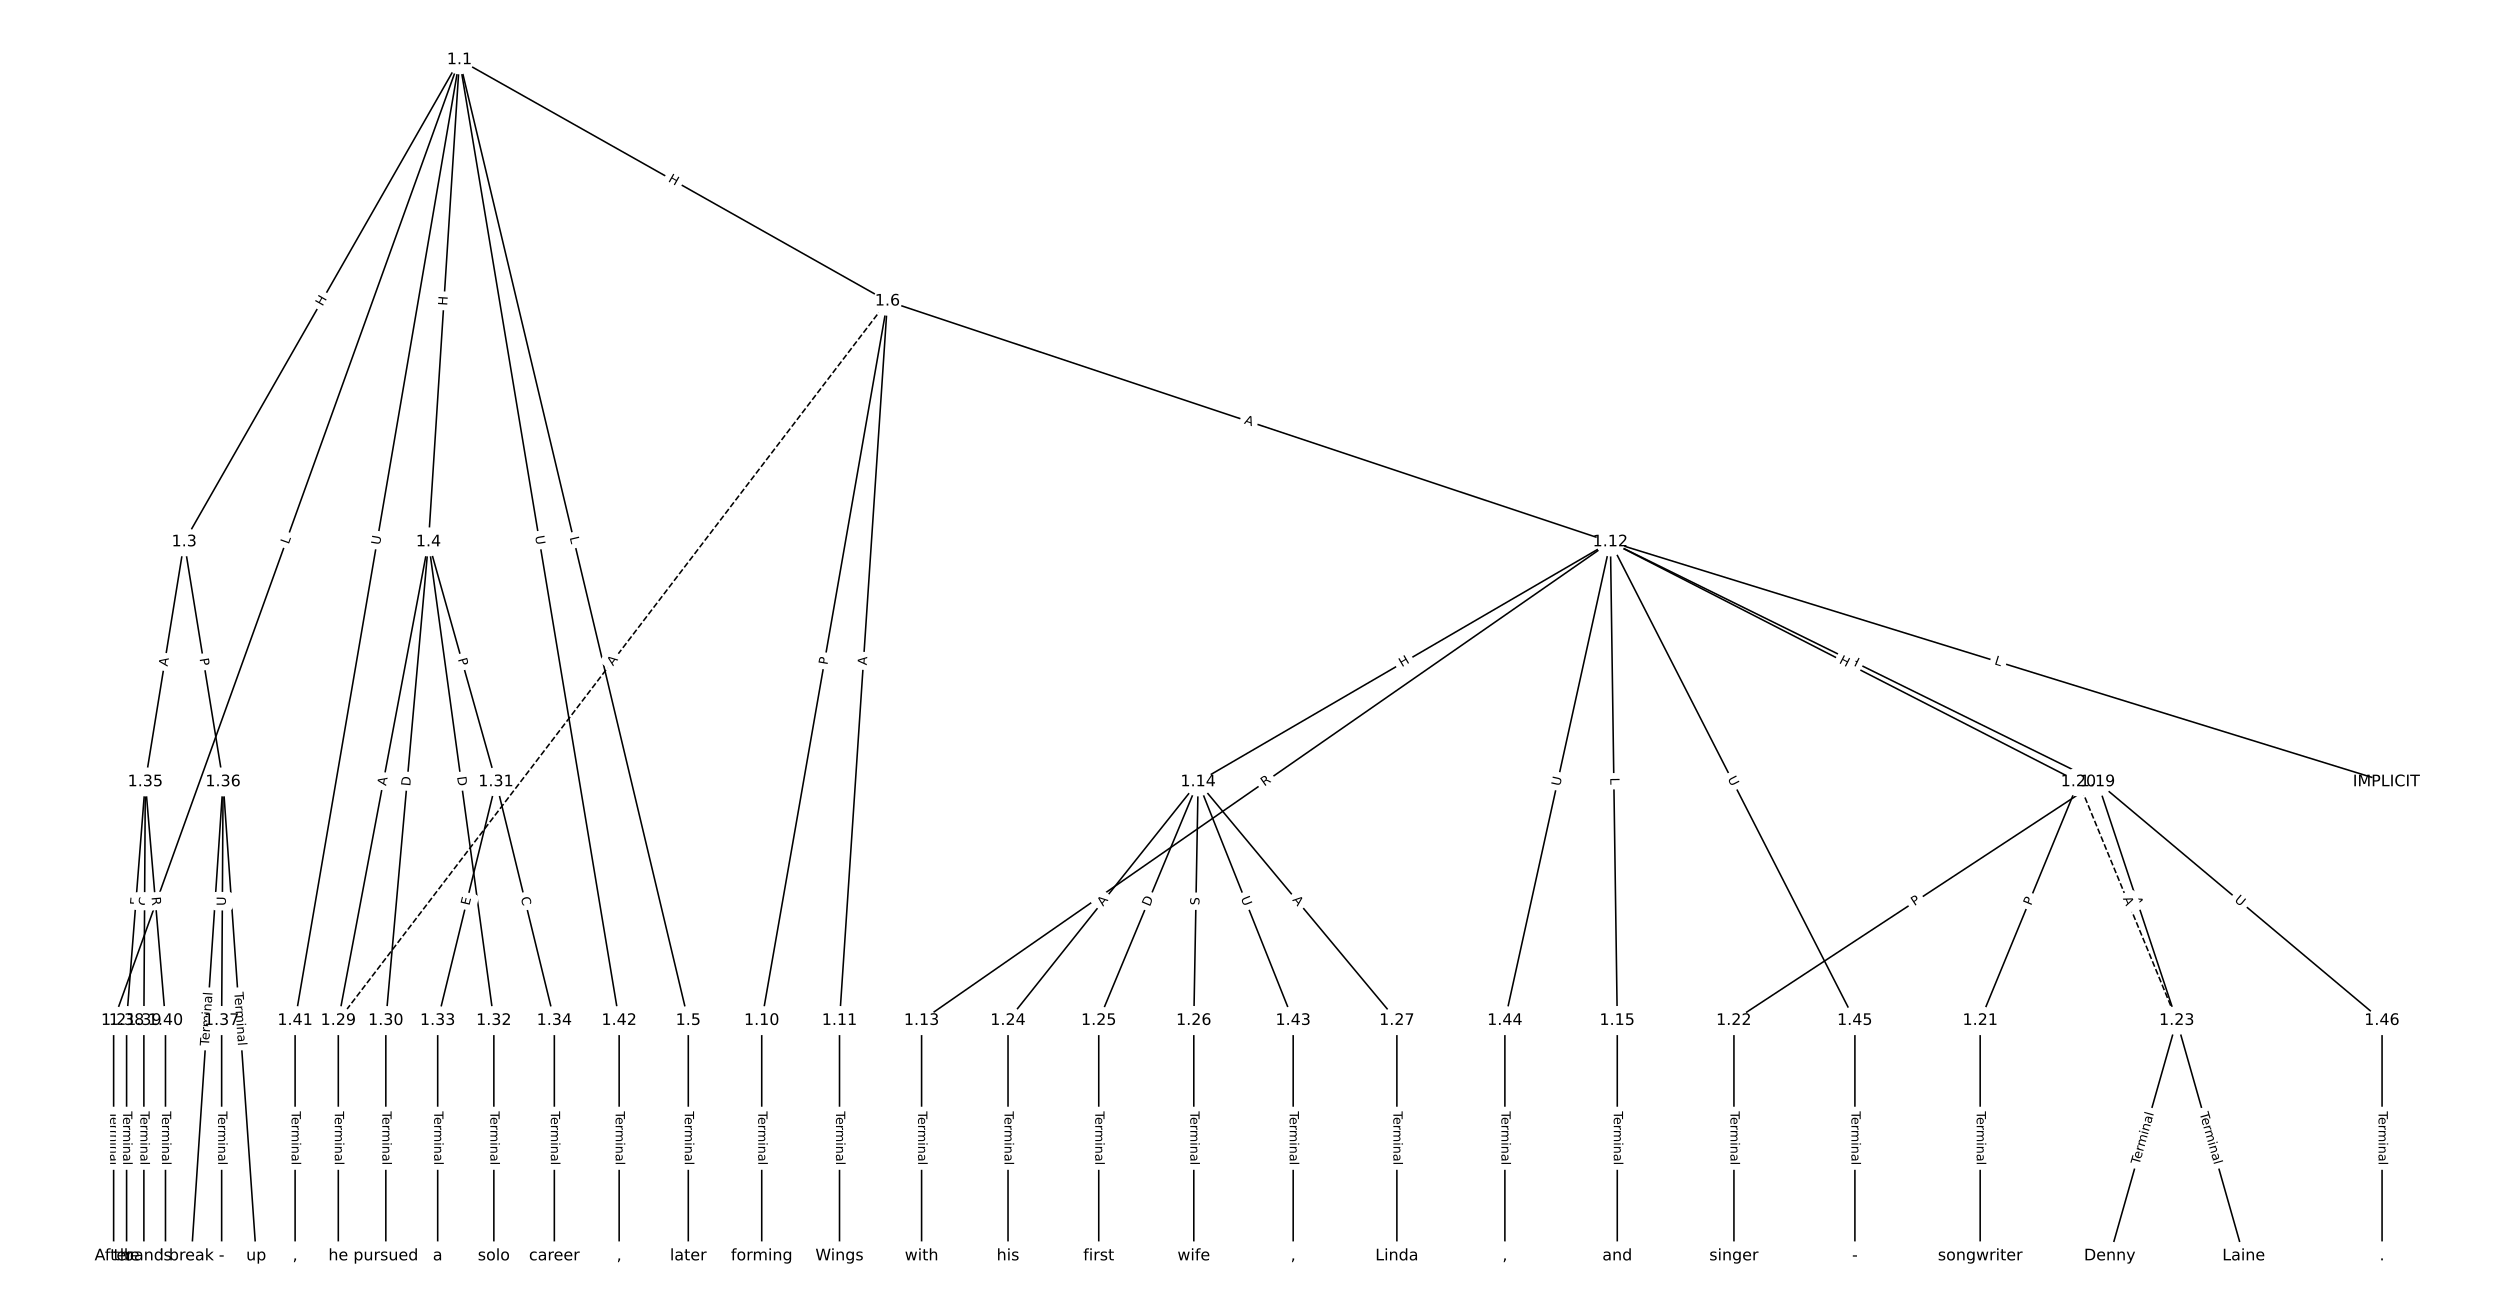 <?xml version="1.0" encoding="UTF-8"?>
<!DOCTYPE svg  PUBLIC '-//W3C//DTD SVG 1.1//EN'  'http://www.w3.org/Graphics/SVG/1.1/DTD/svg11.dtd'>
<svg width="1570.7pt" height="826.67pt" version="1.1" viewBox="0 0 1570.7 826.67" xmlns="http://www.w3.org/2000/svg" xmlns:xlink="http://www.w3.org/1999/xlink">
<defs>
<style type="text/css">*{stroke-linecap:butt;stroke-linejoin:round;}</style>
</defs>
<path d="m0 826.67h1570.7v-826.67h-1570.7z" fill="#fff"/>
<g fill="none" stroke="#000">
<path d="m288.68 37.576-217.29 603.61" clip-path="url(#a)"/>
<path d="m288.68 37.576-172.95 302.9" clip-path="url(#a)"/>
<path d="m288.68 37.576-19.463 302.9" clip-path="url(#a)"/>
<path d="m288.68 37.576 143.75 603.61" clip-path="url(#a)"/>
<path d="m288.68 37.576 268.91 151.64" clip-path="url(#a)"/>
<path d="m288.68 37.576-103.28 603.61" clip-path="url(#a)"/>
<path d="m288.68 37.576 100.32 603.61" clip-path="url(#a)"/>
<path d="m71.394 641.19v147.9" clip-path="url(#a)"/>
<path d="m115.73 340.48-24.431 150.75" clip-path="url(#a)"/>
<path d="m115.73 340.48 24.431 150.75" clip-path="url(#a)"/>
<path d="m269.22 340.48-56.667 300.71" clip-path="url(#a)"/>
<path d="m269.22 340.48-26.807 300.71" clip-path="url(#a)"/>
<path d="m269.22 340.48 42.416 150.75" clip-path="url(#a)"/>
<path d="m269.22 340.48 41.058 300.71" clip-path="url(#a)"/>
<path d="m432.44 641.19v147.9" clip-path="url(#a)"/>
<path d="m557.59 189.22-79.006 451.97" clip-path="url(#a)"/>
<path d="m557.59 189.22-30.143 451.97" clip-path="url(#a)"/>
<path d="m557.59 189.22 454.19 151.26" clip-path="url(#a)"/>
<path d="m557.59 189.22-345.04 451.97" clip-path="url(#a)" stroke-dasharray="3.7,1.6"/>
<path d="m478.58 641.19v147.9" clip-path="url(#a)"/>
<path d="m527.45 641.19v147.9" clip-path="url(#a)"/>
<path d="m1011.8 340.48-432.75 300.71" clip-path="url(#a)"/>
<path d="m1011.8 340.48-259.02 150.75" clip-path="url(#a)"/>
<path d="m1011.8 340.48 4.298 300.71" clip-path="url(#a)"/>
<path d="m1011.8 340.48 487.5 150.75" clip-path="url(#a)"/>
<path d="m1011.8 340.48 306.07 150.75" clip-path="url(#a)"/>
<path d="m1011.8 340.48 294.08 150.75" clip-path="url(#a)"/>
<path d="m1011.8 340.48-66.281 300.71" clip-path="url(#a)"/>
<path d="m1011.8 340.48 153.6 300.71" clip-path="url(#a)"/>
<path d="m579.02 641.19v147.9" clip-path="url(#a)"/>
<path d="m752.76 491.23-119.44 149.96" clip-path="url(#a)"/>
<path d="m752.76 491.23-62.436 149.96" clip-path="url(#a)"/>
<path d="m752.76 491.23-2.715 149.96" clip-path="url(#a)"/>
<path d="m752.76 491.23 124.87 149.96" clip-path="url(#a)"/>
<path d="m752.76 491.23 59.721 149.96" clip-path="url(#a)"/>
<path d="m1016.1 641.19v147.9" clip-path="url(#a)"/>
<path d="m1317.8 491.23-228.48 149.96" clip-path="url(#a)"/>
<path d="m1317.8 491.23 49.768 149.96" clip-path="url(#a)"/>
<path d="m1317.8 491.23 178.71 149.96" clip-path="url(#a)"/>
<path d="m1305.9 491.23-61.757 149.96" clip-path="url(#a)"/>
<path d="m1305.9 491.23 61.757 149.96" clip-path="url(#a)" stroke-dasharray="3.7,1.6"/>
<path d="m1244.1 641.19v147.9" clip-path="url(#a)"/>
<path d="m1089.4 641.19v147.9" clip-path="url(#a)"/>
<path d="m1367.6 641.19-42.076 147.9" clip-path="url(#a)"/>
<path d="m1367.6 641.19 42.076 147.9" clip-path="url(#a)"/>
<path d="m633.32 641.19v147.9" clip-path="url(#a)"/>
<path d="m690.32 641.19v147.9" clip-path="url(#a)"/>
<path d="m750.04 641.19v147.9" clip-path="url(#a)"/>
<path d="m877.63 641.19v147.9" clip-path="url(#a)"/>
<path d="m212.55 641.19v147.9" clip-path="url(#a)"/>
<path d="m242.41 641.19v147.9" clip-path="url(#a)"/>
<path d="m311.64 491.23-36.647 149.96" clip-path="url(#a)"/>
<path d="m311.64 491.23 36.647 149.96" clip-path="url(#a)"/>
<path d="m310.28 641.19v147.9" clip-path="url(#a)"/>
<path d="m274.99 641.19v147.9" clip-path="url(#a)"/>
<path d="m348.28 641.19v147.9" clip-path="url(#a)"/>
<path d="m91.301 491.23-11.763 149.96" clip-path="url(#a)"/>
<path d="m91.301 491.23-0.905 149.96" clip-path="url(#a)"/>
<path d="m91.301 491.23 12.668 149.96" clip-path="url(#a)"/>
<path d="m140.16 491.23-19.907 297.86" clip-path="url(#a)"/>
<path d="m140.16 491.23 20.812 297.86" clip-path="url(#a)"/>
<path d="m140.16 491.23-0.905 149.96" clip-path="url(#a)"/>
<path d="m139.26 641.19v147.9" clip-path="url(#a)"/>
<path d="m79.538 641.19v147.9" clip-path="url(#a)"/>
<path d="m90.396 641.19v147.9" clip-path="url(#a)"/>
<path d="m103.97 641.19v147.9" clip-path="url(#a)"/>
<path d="m185.41 641.19v147.9" clip-path="url(#a)"/>
<path d="m389 641.19v147.9" clip-path="url(#a)"/>
<path d="m812.48 641.19v147.9" clip-path="url(#a)"/>
<path d="m945.49 641.19v147.9" clip-path="url(#a)"/>
<path d="m1165.4 641.19v147.9" clip-path="url(#a)"/>
<path d="m1496.6 641.19v147.9" clip-path="url(#a)"/>
</g>
<path d="m185.18 343.6 1.51-4.194q0.813-2.258-1.445-3.071l-7.285-2.622q-2.258-0.813-3.071 1.445l-1.51 4.194q-0.813 2.258 1.445 3.071l7.285 2.622q2.258 0.813 3.071-1.445z" clip-path="url(#a)" fill="#fff" stroke="#fff"/>
<g clip-path="url(#a)">
<defs>
<path id="s" d="m9.812 72.906h9.859v-64.609h35.5v-8.297h-45.359z"/>
</defs>
<g transform="translate(181.36 342.23) rotate(-70.202) scale(.08 -.08)">
<use xlink:href="#s"/>
</g>
</g>
<path d="m206.16 194.75 2.983-5.225q1.19-2.084-0.894-3.274l-6.724-3.839q-2.084-1.19-3.274 0.894l-2.983 5.225q-1.19 2.084 0.894 3.274l6.724 3.839q2.084 1.19 3.274-0.894z" clip-path="url(#a)" fill="#fff" stroke="#fff"/>
<g clip-path="url(#a)">
<defs>
<path id="u" d="m9.812 72.906h9.859v-29.891h35.844v29.891h9.859v-72.906h-9.859v34.719h-35.844v-34.719h-9.859z"/>
</defs>
<g transform="translate(202.63 192.73) rotate(-60.275) scale(.08 -.08)">
<use xlink:href="#u"/>
</g>
</g>
<path d="m285.02 192.43 0.386-6.004q0.154-2.395-2.241-2.549l-7.727-0.496q-2.395-0.154-2.549 2.241l-0.386 6.004q-0.154 2.395 2.241 2.549l7.727 0.496q2.395 0.154 2.549-2.241z" clip-path="url(#a)" fill="#fff" stroke="#fff"/>
<g clip-path="url(#a)">
<g transform="translate(280.96 192.17) rotate(-86.324) scale(.08 -.08)">
<use xlink:href="#u"/>
</g>
</g>
<path d="m353.94 338.67 1.033 4.336q0.556 2.335 2.891 1.779l7.532-1.794q2.335-0.556 1.779-2.891l-1.033-4.336q-0.556-2.335-2.891-1.779l-7.532 1.794q-2.335 0.556-1.779 2.891z" clip-path="url(#a)" fill="#fff" stroke="#fff"/>
<g clip-path="url(#a)">
<g transform="translate(357.9 337.72) rotate(76.604) scale(.08 -.08)">
<use xlink:href="#s"/>
</g>
</g>
<path d="m417.44 117.38 5.24 2.955q2.091 1.179 3.269-0.912l3.803-6.744q1.179-2.091-0.912-3.269l-5.24-2.955q-2.091-1.179-3.269 0.912l-3.803 6.744q-1.179 2.091 0.912 3.269z" clip-path="url(#a)" fill="#fff" stroke="#fff"/>
<g clip-path="url(#a)">
<g transform="translate(419.43 113.84) rotate(29.42) scale(.08 -.08)">
<use xlink:href="#u"/>
</g>
</g>
<path d="m242.73 343.32 0.987-5.771q0.405-2.366-1.961-2.77l-7.632-1.306q-2.366-0.405-2.77 1.961l-0.987 5.771q-0.405 2.366 1.961 2.77l7.632 1.306q2.366 0.405 2.77-1.961z" clip-path="url(#a)" fill="#fff" stroke="#fff"/>
<g clip-path="url(#a)">
<defs>
<path id="r" d="m8.688 72.906h9.922v-44.297q0-11.719 4.234-16.875 4.25-5.141 13.781-5.141 9.469 0 13.719 5.141 4.25 5.156 4.25 16.875v44.297h9.906v-45.516q0-14.25-7.062-21.531-7.047-7.281-20.812-7.281-13.828 0-20.891 7.281-7.047 7.281-7.047 21.531z"/>
</defs>
<g transform="translate(238.73 342.64) rotate(-80.291) scale(.08 -.08)">
<use xlink:href="#r"/>
</g>
</g>
<path d="m332.18 337.52 0.96 5.776q0.393 2.368 2.761 1.974l7.638-1.269q2.368-0.393 1.974-2.761l-0.96-5.776q-0.393-2.368-2.761-1.974l-7.638 1.269q-2.368 0.393-1.974 2.761z" clip-path="url(#a)" fill="#fff" stroke="#fff"/>
<g clip-path="url(#a)">
<g transform="translate(336.18 336.86) rotate(80.564) scale(.08 -.08)">
<use xlink:href="#r"/>
</g>
</g>
<path d="m65.123 698.24v33.808q0 2.4 2.4 2.4h7.742q2.4 0 2.4-2.4v-33.808q0-2.4-2.4-2.4h-7.742q-2.4 0-2.4 2.4z" clip-path="url(#a)" fill="#fff" stroke="#fff"/>
<g clip-path="url(#a)">
<defs>
<path id="k" d="m-0.297 72.906h61.672v-8.312h-25.875v-64.594h-9.906v64.594h-25.891z"/>
<path id="d" d="m56.203 29.594v-4.391h-41.312q0.594-9.281 5.594-14.141t13.938-4.859q5.172 0 10.031 1.266t9.656 3.812v-8.5q-4.844-2.047-9.922-3.125t-10.297-1.078q-13.094 0-20.734 7.609-7.641 7.625-7.641 20.625 0 13.422 7.25 21.297 7.25 7.891 19.562 7.891 11.031 0 17.453-7.109 6.422-7.094 6.422-19.297zm-8.984 2.641q-0.094 7.359-4.125 11.75-4.031 4.406-10.672 4.406-7.516 0-12.031-4.25t-5.203-11.969z"/>
<path id="e" d="m41.109 46.297q-1.516 0.875-3.297 1.281-1.781 0.422-3.922 0.422-7.625 0-11.703-4.953t-4.078-14.234v-28.812h-9.031v54.688h9.031v-8.5q2.844 4.984 7.375 7.391 4.547 2.422 11.047 2.422 0.922 0 2.047-0.125 1.125-0.109 2.484-0.359z"/>
<path id="l" d="m52 44.188q3.375 6.062 8.062 8.938t11.031 2.875q8.547 0 13.188-5.984 4.641-5.969 4.641-17v-33.016h-9.031v32.719q0 7.859-2.797 11.656-2.781 3.812-8.484 3.812-6.984 0-11.047-4.641-4.047-4.625-4.047-12.641v-30.906h-9.031v32.719q0 7.906-2.781 11.688t-8.594 3.781q-6.891 0-10.953-4.656-4.047-4.656-4.047-12.625v-30.906h-9.031v54.688h9.031v-8.5q3.078 5.031 7.375 7.422t10.203 2.391q5.969 0 10.141-3.031 4.172-3.016 6.172-8.781z"/>
<path id="g" d="m9.422 54.688h8.984v-54.688h-8.984zm0 21.297h8.984v-11.391h-8.984z"/>
<path id="f" d="m54.891 33.016v-33.016h-8.984v32.719q0 7.766-3.031 11.609-3.031 3.859-9.078 3.859-7.281 0-11.484-4.641-4.203-4.625-4.203-12.641v-30.906h-9.031v54.688h9.031v-8.5q3.234 4.938 7.594 7.375 4.375 2.438 10.094 2.438 9.422 0 14.25-5.828 4.844-5.828 4.844-17.156z"/>
<path id="i" d="m34.281 27.484q-10.891 0-15.094-2.484t-4.203-8.5q0-4.781 3.156-7.594 3.156-2.797 8.562-2.797 7.484 0 12 5.297t4.516 14.078v2zm17.922 3.719v-31.203h-8.984v8.297q-3.078-4.969-7.672-7.344t-11.234-2.375q-8.391 0-13.359 4.719-4.953 4.719-4.953 12.625 0 9.219 6.172 13.906 6.188 4.688 18.438 4.688h12.609v0.891q0 6.203-4.078 9.594t-11.453 3.391q-4.688 0-9.141-1.125-4.438-1.125-8.531-3.375v8.312q4.922 1.906 9.562 2.844 4.641 0.953 9.031 0.953 11.875 0 17.734-6.156 5.859-6.141 5.859-18.641z"/>
<path id="j" d="m9.422 75.984h8.984v-75.984h-8.984z"/>
</defs>
<g transform="translate(69.186 698.24) rotate(90) scale(.08 -.08)">
<use xlink:href="#k"/>
<use x="44.084" xlink:href="#d"/>
<use x="105.607" xlink:href="#e"/>
<use x="144.971" xlink:href="#l"/>
<use x="242.383" xlink:href="#g"/>
<use x="270.166" xlink:href="#f"/>
<use x="333.545" xlink:href="#i"/>
<use x="394.824" xlink:href="#j"/>
</g>
</g>
<path d="m109.27 419.56 0.875-5.402q0.384-2.369-1.985-2.753l-7.643-1.239q-2.369-0.384-2.753 1.985l-0.875 5.402q-0.384 2.369 1.985 2.753l7.643 1.239q2.369 0.384 2.753-1.985z" clip-path="url(#a)" fill="#fff" stroke="#fff"/>
<g clip-path="url(#a)">
<defs>
<path id="p" d="m34.188 63.188-13.391-36.281h26.812zm-5.578 9.719h11.188l27.781-72.906h-10.25l-6.641 18.703h-32.859l-6.641-18.703h-10.406z"/>
</defs>
<g transform="translate(105.26 418.91) rotate(-80.794) scale(.08 -.08)">
<use xlink:href="#p"/>
</g>
</g>
<path d="m121.37 414.48 0.772 4.762q0.384 2.369 2.753 1.985l7.643-1.239q2.369-0.384 1.985-2.753l-0.772-4.762q-0.384-2.369-2.753-1.985l-7.643 1.239q-2.369 0.384-1.985 2.753z" clip-path="url(#a)" fill="#fff" stroke="#fff"/>
<g clip-path="url(#a)">
<defs>
<path id="t" d="m19.672 64.797v-27.391h12.406q6.891 0 10.641 3.562 3.766 3.562 3.766 10.156 0 6.547-3.766 10.109-3.75 3.562-10.641 3.562zm-9.859 8.109h22.266q12.266 0 18.531-5.547 6.281-5.547 6.281-16.234 0-10.797-6.281-16.312-6.266-5.516-18.531-5.516h-12.406v-29.297h-9.859z"/>
</defs>
<g transform="translate(125.38 413.83) rotate(80.794) scale(.08 -.08)">
<use xlink:href="#t"/>
</g>
</g>
<path d="m246.54 494.68 1.013-5.378q0.444-2.358-1.914-2.803l-7.609-1.434q-2.358-0.444-2.803 1.914l-1.013 5.378q-0.444 2.358 1.914 2.803l7.609 1.434q2.358 0.444 2.803-1.914z" clip-path="url(#a)" fill="#fff" stroke="#fff"/>
<g clip-path="url(#a)">
<g transform="translate(242.55 493.93) rotate(-79.328) scale(.08 -.08)">
<use xlink:href="#p"/>
</g>
</g>
<path d="m261.79 494.46 0.547-6.136q0.213-2.39-2.177-2.604l-7.712-0.687q-2.39-0.213-2.604 2.177l-0.547 6.136q-0.213 2.39 2.177 2.604l7.712 0.687q2.39 0.213 2.604-2.177z" clip-path="url(#a)" fill="#fff" stroke="#fff"/>
<g clip-path="url(#a)">
<defs>
<path id="x" d="m19.672 64.797v-56.688h11.922q15.094 0 22.094 6.828 7 6.844 7 21.594 0 14.641-7 21.453t-22.094 6.812zm-9.859 8.109h20.266q21.188 0 31.094-8.812 9.922-8.812 9.922-27.562 0-18.859-9.969-27.703-9.953-8.828-31.047-8.828h-20.266z"/>
</defs>
<g transform="translate(257.74 494.1) rotate(-84.906) scale(.08 -.08)">
<use xlink:href="#x"/>
</g>
</g>
<path d="m283.74 415.23 1.306 4.643q0.65 2.31 2.96 1.66l7.453-2.097q2.31-0.65 1.66-2.96l-1.306-4.643q-0.65-2.31-2.96-1.66l-7.453 2.097q-2.31 0.65-1.66 2.96z" clip-path="url(#a)" fill="#fff" stroke="#fff"/>
<g clip-path="url(#a)">
<g transform="translate(287.65 414.13) rotate(74.285) scale(.08 -.08)">
<use xlink:href="#t"/>
</g>
</g>
<path d="m283.12 488.63 0.833 6.103q0.325 2.378 2.703 2.053l7.671-1.047q2.378-0.325 2.053-2.703l-0.833-6.103q-0.325-2.378-2.703-2.053l-7.671 1.047q-2.378 0.325-2.053 2.703z" clip-path="url(#a)" fill="#fff" stroke="#fff"/>
<g clip-path="url(#a)">
<g transform="translate(287.15 488.08) rotate(82.225) scale(.08 -.08)">
<use xlink:href="#x"/>
</g>
</g>
<path d="m426.16 698.24v33.808q0 2.4 2.4 2.4h7.742q2.4 0 2.4-2.4v-33.808q0-2.4-2.4-2.4h-7.742q-2.4 0-2.4 2.4z" clip-path="url(#a)" fill="#fff" stroke="#fff"/>
<g clip-path="url(#a)">
<g transform="translate(430.23 698.24) rotate(90) scale(.08 -.08)">
<use xlink:href="#k"/>
<use x="44.084" xlink:href="#d"/>
<use x="105.607" xlink:href="#e"/>
<use x="144.971" xlink:href="#l"/>
<use x="242.383" xlink:href="#g"/>
<use x="270.166" xlink:href="#f"/>
<use x="333.545" xlink:href="#i"/>
<use x="394.824" xlink:href="#j"/>
</g>
</g>
<path d="m523.85 418.66 0.831-4.752q0.413-2.364-1.951-2.777l-7.627-1.333q-2.364-0.413-2.777 1.951l-0.831 4.752q-0.413 2.364 1.951 2.777l7.627 1.333q2.364 0.413 2.777-1.951z" clip-path="url(#a)" fill="#fff" stroke="#fff"/>
<g clip-path="url(#a)">
<g transform="translate(519.85 417.96) rotate(-80.085) scale(.08 -.08)">
<use xlink:href="#t"/>
</g>
</g>
<path d="m548.59 418.35 0.364-5.46q0.16-2.395-2.235-2.554l-7.725-0.515q-2.395-0.16-2.554 2.235l-0.364 5.46q-0.16 2.395 2.235 2.554l7.725 0.515q2.395 0.16 2.554-2.235z" clip-path="url(#a)" fill="#fff" stroke="#fff"/>
<g clip-path="url(#a)">
<g transform="translate(544.54 418.08) rotate(-86.184) scale(.08 -.08)">
<use xlink:href="#p"/>
</g>
</g>
<path d="m780.11 269.93 5.192 1.729q2.277 0.758 3.035-1.519l2.446-7.346q0.758-2.277-1.519-3.035l-5.192-1.729q-2.277-0.758-3.035 1.519l-2.446 7.346q-0.758 2.277 1.519 3.035z" clip-path="url(#a)" fill="#fff" stroke="#fff"/>
<g clip-path="url(#a)">
<g transform="translate(781.39 266.08) rotate(18.42) scale(.08 -.08)">
<use xlink:href="#p"/>
</g>
</g>
<path d="m388.4 421.18 3.321-4.35q1.456-1.908-0.451-3.364l-6.154-4.698q-1.908-1.456-3.364 0.451l-3.321 4.35q-1.456 1.908 0.451 3.364l6.154 4.698q1.908 1.456 3.364-0.451z" clip-path="url(#a)" fill="#fff" stroke="#fff"/>
<g clip-path="url(#a)">
<g transform="translate(385.17 418.72) rotate(-52.642) scale(.08 -.08)">
<use xlink:href="#p"/>
</g>
</g>
<path d="m472.31 698.24v33.808q0 2.4 2.4 2.4h7.742q2.4 0 2.4-2.4v-33.808q0-2.4-2.4-2.4h-7.742q-2.4 0-2.4 2.4z" clip-path="url(#a)" fill="#fff" stroke="#fff"/>
<g clip-path="url(#a)">
<g transform="translate(476.38 698.24) rotate(90) scale(.08 -.08)">
<use xlink:href="#k"/>
<use x="44.084" xlink:href="#d"/>
<use x="105.607" xlink:href="#e"/>
<use x="144.971" xlink:href="#l"/>
<use x="242.383" xlink:href="#g"/>
<use x="270.166" xlink:href="#f"/>
<use x="333.545" xlink:href="#i"/>
<use x="394.824" xlink:href="#j"/>
</g>
</g>
<path d="m521.18 698.24v33.808q0 2.4 2.4 2.4h7.742q2.4 0 2.4-2.4v-33.808q0-2.4-2.4-2.4h-7.742q-2.4 0-2.4 2.4z" clip-path="url(#a)" fill="#fff" stroke="#fff"/>
<g clip-path="url(#a)">
<g transform="translate(525.24 698.24) rotate(90) scale(.08 -.08)">
<use xlink:href="#k"/>
<use x="44.084" xlink:href="#d"/>
<use x="105.607" xlink:href="#e"/>
<use x="144.971" xlink:href="#l"/>
<use x="242.383" xlink:href="#g"/>
<use x="270.166" xlink:href="#f"/>
<use x="333.545" xlink:href="#i"/>
<use x="394.824" xlink:href="#j"/>
</g>
</g>
<path d="m796.7 497.57 4.565-3.172q1.971-1.369 0.601-3.34l-4.418-6.358q-1.369-1.971-3.34-0.601l-4.565 3.172q-1.971 1.369-0.601 3.34l4.418 6.358q1.369 1.971 3.34 0.601z" clip-path="url(#a)" fill="#fff" stroke="#fff"/>
<g clip-path="url(#a)">
<defs>
<path id="am" d="m44.391 34.188q3.172-1.078 6.172-4.594t6.031-9.672l10.016-19.922h-10.609l-9.312 18.703q-3.625 7.328-7.016 9.719t-9.25 2.391h-10.75v-30.812h-9.859v72.906h22.266q12.5 0 18.656-5.234 6.156-5.219 6.156-15.766 0-6.891-3.203-11.438-3.203-4.531-9.297-6.281zm-24.719 30.609v-25.875h12.406q7.125 0 10.766 3.297t3.641 9.688-3.641 9.641-10.766 3.25z"/>
</defs>
<g transform="translate(794.38 494.23) rotate(-34.794) scale(.08 -.08)">
<use xlink:href="#am"/>
</g>
</g>
<path d="m882.82 422.79 5.2-3.026q2.074-1.207 0.867-3.281l-3.894-6.692q-1.207-2.074-3.281-0.867l-5.2 3.026q-2.074 1.207-0.867 3.281l3.894 6.692q1.207 2.074 3.281 0.867z" clip-path="url(#a)" fill="#fff" stroke="#fff"/>
<g clip-path="url(#a)">
<g transform="translate(880.78 419.27) rotate(-30.199) scale(.08 -.08)">
<use xlink:href="#u"/>
</g>
</g>
<path d="m1007.6 488.69 0.064 4.457q0.034 2.4 2.434 2.365l7.742-0.111q2.4-0.034 2.365-2.434l-0.064-4.457q-0.034-2.4-2.434-2.365l-7.742 0.111q-2.4 0.034-2.365 2.434z" clip-path="url(#a)" fill="#fff" stroke="#fff"/>
<g clip-path="url(#a)">
<g transform="translate(1011.7 488.64) rotate(89.181) scale(.08 -.08)">
<use xlink:href="#s"/>
</g>
</g>
<path d="m1251.5 421.19 4.258 1.317q2.293 0.709 3.002-1.584l2.287-7.397q0.709-2.293-1.584-3.002l-4.258-1.317q-2.293-0.709-3.002 1.584l-2.287 7.397q-0.709 2.293 1.584 3.002z" clip-path="url(#a)" fill="#fff" stroke="#fff"/>
<g clip-path="url(#a)">
<g transform="translate(1252.7 417.3) rotate(17.183) scale(.08 -.08)">
<use xlink:href="#s"/>
</g>
</g>
<path d="m1159.3 420.15 5.397 2.658q2.153 1.06 3.213-1.093l3.421-6.946q1.06-2.153-1.093-3.213l-5.397-2.658q-2.153-1.06-3.213 1.093l-3.421 6.946q-1.06 2.153 1.093 3.213z" clip-path="url(#a)" fill="#fff" stroke="#fff"/>
<g clip-path="url(#a)">
<g transform="translate(1161.1 416.5) rotate(26.221) scale(.08 -.08)">
<use xlink:href="#u"/>
</g>
</g>
<path d="m1153.3 420.06 5.354 2.744q2.136 1.095 3.231-1.041l3.532-6.89q1.095-2.136-1.041-3.231l-5.354-2.744q-2.136-1.095-3.231 1.041l-3.532 6.89q-1.095 2.136 1.041 3.231z" clip-path="url(#a)" fill="#fff" stroke="#fff"/>
<g clip-path="url(#a)">
<g transform="translate(1155.1 416.45) rotate(27.14) scale(.08 -.08)">
<use xlink:href="#u"/>
</g>
</g>
<path d="m984.13 495.04 1.26-5.718q0.517-2.344-1.827-2.86l-7.561-1.667q-2.344-0.517-2.86 1.827l-1.26 5.718q-0.517 2.344 1.827 2.86l7.561 1.667q2.344 0.517 2.86-1.827z" clip-path="url(#a)" fill="#fff" stroke="#fff"/>
<g clip-path="url(#a)">
<g transform="translate(980.16 494.17) rotate(-77.57) scale(.08 -.08)">
<use xlink:href="#r"/>
</g>
</g>
<path d="m1081.7 491.08 2.663 5.214q1.092 2.137 3.229 1.046l6.895-3.522q2.137-1.092 1.046-3.229l-2.663-5.214q-1.092-2.137-3.229-1.046l-6.895 3.522q-2.137 1.092-1.046 3.229z" clip-path="url(#a)" fill="#fff" stroke="#fff"/>
<g clip-path="url(#a)">
<g transform="translate(1085.3 489.23) rotate(62.942) scale(.08 -.08)">
<use xlink:href="#r"/>
</g>
</g>
<path d="m572.75 698.24v33.808q0 2.4 2.4 2.4h7.742q2.4 0 2.4-2.4v-33.808q0-2.4-2.4-2.4h-7.742q-2.4 0-2.4 2.4z" clip-path="url(#a)" fill="#fff" stroke="#fff"/>
<g clip-path="url(#a)">
<g transform="translate(576.82 698.24) rotate(90) scale(.08 -.08)">
<use xlink:href="#k"/>
<use x="44.084" xlink:href="#d"/>
<use x="105.607" xlink:href="#e"/>
<use x="144.971" xlink:href="#l"/>
<use x="242.383" xlink:href="#g"/>
<use x="270.166" xlink:href="#f"/>
<use x="333.545" xlink:href="#i"/>
<use x="394.824" xlink:href="#j"/>
</g>
</g>
<path d="m696.24 572.25 3.409-4.281q1.495-1.877-0.382-3.373l-6.056-4.824q-1.877-1.495-3.373 0.382l-3.409 4.281q-1.495 1.877 0.382 3.373l6.056 4.824q1.877 1.495 3.373-0.382z" clip-path="url(#a)" fill="#fff" stroke="#fff"/>
<g clip-path="url(#a)">
<g transform="translate(693.06 569.72) rotate(-51.463) scale(.08 -.08)">
<use xlink:href="#p"/>
</g>
</g>
<path d="m726.15 571.46 2.368-5.687q0.922-2.216-1.293-3.138l-7.148-2.976q-2.216-0.922-3.138 1.293l-2.368 5.687q-0.922 2.216 1.293 3.138l7.148 2.976q2.216 0.922 3.138-1.293z" clip-path="url(#a)" fill="#fff" stroke="#fff"/>
<g clip-path="url(#a)">
<g transform="translate(722.39 569.9) rotate(-67.396) scale(.08 -.08)">
<use xlink:href="#x"/>
</g>
</g>
<path d="m757.63 568.86 0.092-5.078q0.043-2.4-2.356-2.443l-7.741-0.14q-2.4-0.043-2.443 2.356l-0.092 5.078q-0.043 2.4 2.356 2.443l7.741 0.14q2.4 0.043 2.443-2.356z" clip-path="url(#a)" fill="#fff" stroke="#fff"/>
<g clip-path="url(#a)">
<defs>
<path id="at" d="m53.516 70.516v-9.625q-5.609 2.688-10.594 4-4.984 1.328-9.625 1.328-8.047 0-12.422-3.125t-4.375-8.891q0-4.844 2.906-7.312 2.906-2.453 11.016-3.969l5.953-1.219q11.031-2.109 16.281-7.406t5.25-14.172q0-10.609-7.109-16.078-7.094-5.469-20.812-5.469-5.172 0-11.016 1.172-5.828 1.172-12.078 3.469v10.156q6-3.359 11.766-5.078 5.766-1.703 11.328-1.703 8.438 0 13.031 3.312 4.594 3.328 4.594 9.484 0 5.359-3.297 8.391t-10.812 4.547l-6.016 1.172q-11.031 2.188-15.969 6.875-4.922 4.688-4.922 13.047 0 9.672 6.812 15.234t18.766 5.562q5.141 0 10.453-0.938 5.328-0.922 10.891-2.766z"/>
</defs>
<g transform="translate(753.56 568.79) rotate(-88.963) scale(.08 -.08)">
<use xlink:href="#at"/>
</g>
</g>
<path d="m808.62 568.12 3.502 4.205q1.536 1.844 3.38 0.309l5.95-4.954q1.844-1.536 0.309-3.38l-3.502-4.205q-1.536-1.844-3.38-0.309l-5.95 4.954q-1.844 1.536-0.309 3.38z" clip-path="url(#a)" fill="#fff" stroke="#fff"/>
<g clip-path="url(#a)">
<g transform="translate(811.75 565.52) rotate(50.216) scale(.08 -.08)">
<use xlink:href="#p"/>
</g>
</g>
<path d="m775.71 565.81 2.166 5.439q0.888 2.23 3.118 1.342l7.193-2.865q2.23-0.888 1.342-3.118l-2.166-5.439q-0.888-2.23-3.118-1.342l-7.193 2.865q-2.23 0.888-1.342 3.118z" clip-path="url(#a)" fill="#fff" stroke="#fff"/>
<g clip-path="url(#a)">
<g transform="translate(779.48 564.3) rotate(68.285) scale(.08 -.08)">
<use xlink:href="#r"/>
</g>
</g>
<path d="m1009.8 698.24v33.808q0 2.4 2.4 2.4h7.742q2.4 0 2.4-2.4v-33.808q0-2.4-2.4-2.4h-7.742q-2.4 0-2.4 2.4z" clip-path="url(#a)" fill="#fff" stroke="#fff"/>
<g clip-path="url(#a)">
<g transform="translate(1013.9 698.24) rotate(90) scale(.08 -.08)">
<use xlink:href="#k"/>
<use x="44.084" xlink:href="#d"/>
<use x="105.607" xlink:href="#e"/>
<use x="144.971" xlink:href="#l"/>
<use x="242.383" xlink:href="#g"/>
<use x="270.166" xlink:href="#f"/>
<use x="333.545" xlink:href="#i"/>
<use x="394.824" xlink:href="#j"/>
</g>
</g>
<path d="m1205 572.77 4.033-2.647q2.006-1.317 0.69-3.323l-4.248-6.473q-1.317-2.006-3.323-0.69l-4.033 2.647q-2.006 1.317-0.69 3.323l4.248 6.473q1.317 2.006 3.323 0.69z" clip-path="url(#a)" fill="#fff" stroke="#fff"/>
<g clip-path="url(#a)">
<g transform="translate(1202.8 569.38) rotate(-33.279) scale(.08 -.08)">
<use xlink:href="#t"/>
</g>
</g>
<path d="m1335.9 565.59 1.724 5.194q0.756 2.278 3.034 1.522l7.348-2.439q2.278-0.756 1.522-3.034l-1.724-5.194q-0.756-2.278-3.034-1.522l-7.348 2.439q-2.278 0.756-1.522 3.034z" clip-path="url(#a)" fill="#fff" stroke="#fff"/>
<g clip-path="url(#a)">
<g transform="translate(1339.8 564.31) rotate(71.64) scale(.08 -.08)">
<use xlink:href="#p"/>
</g>
</g>
<path d="m1400.9 569.13 4.485 3.764q1.839 1.543 3.381-0.296l4.977-5.931q1.543-1.839-0.296-3.381l-4.485-3.764q-1.839-1.543-3.381 0.296l-4.977 5.931q-1.543 1.839 0.296 3.381z" clip-path="url(#a)" fill="#fff" stroke="#fff"/>
<g clip-path="url(#a)">
<g transform="translate(1403.5 566.02) rotate(40.001) scale(.08 -.08)">
<use xlink:href="#r"/>
</g>
</g>
<path d="m1279.9 570.83 1.837-4.46q0.914-2.219-1.305-3.133l-7.159-2.948q-2.219-0.914-3.133 1.305l-1.837 4.46q-0.914 2.219 1.305 3.133l7.159 2.948q2.219 0.914 3.133-1.305z" clip-path="url(#a)" fill="#fff" stroke="#fff"/>
<g clip-path="url(#a)">
<g transform="translate(1276.1 569.28) rotate(-67.617) scale(.08 -.08)">
<use xlink:href="#t"/>
</g>
</g>
<path d="m1329.9 566.07 2.084 5.06q0.914 2.219 3.133 1.305l7.159-2.948q2.219-0.914 1.305-3.133l-2.084-5.06q-0.914-2.219-3.133-1.305l-7.159 2.948q-2.219 0.914-1.305 3.133z" clip-path="url(#a)" fill="#fff" stroke="#fff"/>
<g clip-path="url(#a)">
<g transform="translate(1333.7 564.52) rotate(67.617) scale(.08 -.08)">
<use xlink:href="#p"/>
</g>
</g>
<path d="m1237.8 698.24v33.808q0 2.4 2.4 2.4h7.742q2.4 0 2.4-2.4v-33.808q0-2.4-2.4-2.4h-7.742q-2.4 0-2.4 2.4z" clip-path="url(#a)" fill="#fff" stroke="#fff"/>
<g clip-path="url(#a)">
<g transform="translate(1241.9 698.24) rotate(90) scale(.08 -.08)">
<use xlink:href="#k"/>
<use x="44.084" xlink:href="#d"/>
<use x="105.607" xlink:href="#e"/>
<use x="144.971" xlink:href="#l"/>
<use x="242.383" xlink:href="#g"/>
<use x="270.166" xlink:href="#f"/>
<use x="333.545" xlink:href="#i"/>
<use x="394.824" xlink:href="#j"/>
</g>
</g>
<path d="m1083.1 698.24v33.808q0 2.4 2.4 2.4h7.742q2.4 0 2.4-2.4v-33.808q0-2.4-2.4-2.4h-7.742q-2.4 0-2.4 2.4z" clip-path="url(#a)" fill="#fff" stroke="#fff"/>
<g clip-path="url(#a)">
<g transform="translate(1087.2 698.24) rotate(90) scale(.08 -.08)">
<use xlink:href="#k"/>
<use x="44.084" xlink:href="#d"/>
<use x="105.607" xlink:href="#e"/>
<use x="144.971" xlink:href="#l"/>
<use x="242.383" xlink:href="#g"/>
<use x="270.166" xlink:href="#f"/>
<use x="333.545" xlink:href="#i"/>
<use x="394.824" xlink:href="#j"/>
</g>
</g>
<path d="m1348 733.11 9.251-32.517q0.657-2.308-1.652-2.965l-7.447-2.119q-2.308-0.657-2.965 1.652l-9.251 32.517q-0.657 2.308 1.652 2.965l7.447 2.119q2.308 0.657 2.965-1.652z" clip-path="url(#a)" fill="#fff" stroke="#fff"/>
<g clip-path="url(#a)">
<g transform="translate(1344.1 732) rotate(-74.12) scale(.08 -.08)">
<use xlink:href="#k"/>
<use x="44.084" xlink:href="#d"/>
<use x="105.607" xlink:href="#e"/>
<use x="144.971" xlink:href="#l"/>
<use x="242.383" xlink:href="#g"/>
<use x="270.166" xlink:href="#f"/>
<use x="333.545" xlink:href="#i"/>
<use x="394.824" xlink:href="#j"/>
</g>
</g>
<path d="m1378 700.6 9.251 32.517q0.657 2.308 2.965 1.652l7.447-2.119q2.308-0.657 1.652-2.965l-9.251-32.517q-0.657-2.308-2.965-1.652l-7.447 2.119q-2.308 0.657-1.652 2.965z" clip-path="url(#a)" fill="#fff" stroke="#fff"/>
<g clip-path="url(#a)">
<g transform="translate(1381.9 699.48) rotate(74.12) scale(.08 -.08)">
<use xlink:href="#k"/>
<use x="44.084" xlink:href="#d"/>
<use x="105.607" xlink:href="#e"/>
<use x="144.971" xlink:href="#l"/>
<use x="242.383" xlink:href="#g"/>
<use x="270.166" xlink:href="#f"/>
<use x="333.545" xlink:href="#i"/>
<use x="394.824" xlink:href="#j"/>
</g>
</g>
<path d="m627.04 698.24v33.808q0 2.4 2.4 2.4h7.742q2.4 0 2.4-2.4v-33.808q0-2.4-2.4-2.4h-7.742q-2.4 0-2.4 2.4z" clip-path="url(#a)" fill="#fff" stroke="#fff"/>
<g clip-path="url(#a)">
<g transform="translate(631.11 698.24) rotate(90) scale(.08 -.08)">
<use xlink:href="#k"/>
<use x="44.084" xlink:href="#d"/>
<use x="105.607" xlink:href="#e"/>
<use x="144.971" xlink:href="#l"/>
<use x="242.383" xlink:href="#g"/>
<use x="270.166" xlink:href="#f"/>
<use x="333.545" xlink:href="#i"/>
<use x="394.824" xlink:href="#j"/>
</g>
</g>
<path d="m684.05 698.24v33.808q0 2.4 2.4 2.4h7.742q2.4 0 2.4-2.4v-33.808q0-2.4-2.4-2.4h-7.742q-2.4 0-2.4 2.4z" clip-path="url(#a)" fill="#fff" stroke="#fff"/>
<g clip-path="url(#a)">
<g transform="translate(688.11 698.24) rotate(90) scale(.08 -.08)">
<use xlink:href="#k"/>
<use x="44.084" xlink:href="#d"/>
<use x="105.607" xlink:href="#e"/>
<use x="144.971" xlink:href="#l"/>
<use x="242.383" xlink:href="#g"/>
<use x="270.166" xlink:href="#f"/>
<use x="333.545" xlink:href="#i"/>
<use x="394.824" xlink:href="#j"/>
</g>
</g>
<path d="m743.77 698.24v33.808q0 2.4 2.4 2.4h7.742q2.4 0 2.4-2.4v-33.808q0-2.4-2.4-2.4h-7.742q-2.4 0-2.4 2.4z" clip-path="url(#a)" fill="#fff" stroke="#fff"/>
<g clip-path="url(#a)">
<g transform="translate(747.84 698.24) rotate(90) scale(.08 -.08)">
<use xlink:href="#k"/>
<use x="44.084" xlink:href="#d"/>
<use x="105.607" xlink:href="#e"/>
<use x="144.971" xlink:href="#l"/>
<use x="242.383" xlink:href="#g"/>
<use x="270.166" xlink:href="#f"/>
<use x="333.545" xlink:href="#i"/>
<use x="394.824" xlink:href="#j"/>
</g>
</g>
<path d="m871.36 698.24v33.808q0 2.4 2.4 2.4h7.742q2.4 0 2.4-2.4v-33.808q0-2.4-2.4-2.4h-7.742q-2.4 0-2.4 2.4z" clip-path="url(#a)" fill="#fff" stroke="#fff"/>
<g clip-path="url(#a)">
<g transform="translate(875.42 698.24) rotate(90) scale(.08 -.08)">
<use xlink:href="#k"/>
<use x="44.084" xlink:href="#d"/>
<use x="105.607" xlink:href="#e"/>
<use x="144.971" xlink:href="#l"/>
<use x="242.383" xlink:href="#g"/>
<use x="270.166" xlink:href="#f"/>
<use x="333.545" xlink:href="#i"/>
<use x="394.824" xlink:href="#j"/>
</g>
</g>
<path d="m206.28 698.24v33.808q0 2.4 2.4 2.4h7.742q2.4 0 2.4-2.4v-33.808q0-2.4-2.4-2.4h-7.742q-2.4 0-2.4 2.4z" clip-path="url(#a)" fill="#fff" stroke="#fff"/>
<g clip-path="url(#a)">
<g transform="translate(210.35 698.24) rotate(90) scale(.08 -.08)">
<use xlink:href="#k"/>
<use x="44.084" xlink:href="#d"/>
<use x="105.607" xlink:href="#e"/>
<use x="144.971" xlink:href="#l"/>
<use x="242.383" xlink:href="#g"/>
<use x="270.166" xlink:href="#f"/>
<use x="333.545" xlink:href="#i"/>
<use x="394.824" xlink:href="#j"/>
</g>
</g>
<path d="m236.14 698.24v33.808q0 2.4 2.4 2.4h7.742q2.4 0 2.4-2.4v-33.808q0-2.4-2.4-2.4h-7.742q-2.4 0-2.4 2.4z" clip-path="url(#a)" fill="#fff" stroke="#fff"/>
<g clip-path="url(#a)">
<g transform="translate(240.21 698.24) rotate(90) scale(.08 -.08)">
<use xlink:href="#k"/>
<use x="44.084" xlink:href="#d"/>
<use x="105.607" xlink:href="#e"/>
<use x="144.971" xlink:href="#l"/>
<use x="242.383" xlink:href="#g"/>
<use x="270.166" xlink:href="#f"/>
<use x="333.545" xlink:href="#i"/>
<use x="394.824" xlink:href="#j"/>
</g>
</g>
<path d="m298.8 570.15 1.2-4.91q0.57-2.331-1.762-2.901l-7.521-1.838q-2.331-0.57-2.901 1.762l-1.2 4.91q-0.57 2.331 1.762 2.901l7.521 1.838q2.331 0.57 2.901-1.762z" clip-path="url(#a)" fill="#fff" stroke="#fff"/>
<g clip-path="url(#a)">
<defs>
<path id="an" d="m9.812 72.906h46.094v-8.312h-36.234v-21.578h34.719v-8.297h-34.719v-26.422h37.109v-8.297h-46.969z"/>
</defs>
<g transform="translate(294.86 569.19) rotate(-76.267) scale(.08 -.08)">
<use xlink:href="#an"/>
</g>
</g>
<path d="m323.2 564.98 1.326 5.427q0.57 2.331 2.901 1.762l7.521-1.838q2.331-0.57 1.762-2.901l-1.326-5.427q-0.57-2.331-2.901-1.762l-7.521 1.838q-2.331 0.57-1.762 2.901z" clip-path="url(#a)" fill="#fff" stroke="#fff"/>
<g clip-path="url(#a)">
<defs>
<path id="ah" d="m64.406 67.281v-10.391q-4.984 4.641-10.625 6.922-5.641 2.297-11.984 2.297-12.5 0-19.141-7.641t-6.641-22.094q0-14.406 6.641-22.047t19.141-7.641q6.344 0 11.984 2.297t10.625 6.938v-10.312q-5.172-3.516-10.969-5.281-5.781-1.75-12.219-1.75-16.562 0-26.094 10.125-9.516 10.141-9.516 27.672 0 17.578 9.516 27.703 9.531 10.141 26.094 10.141 6.531 0 12.312-1.734 5.797-1.734 10.875-5.203z"/>
</defs>
<g transform="translate(327.15 564.02) rotate(76.267) scale(.08 -.08)">
<use xlink:href="#ah"/>
</g>
</g>
<path d="m304.01 698.24v33.808q0 2.4 2.4 2.4h7.742q2.4 0 2.4-2.4v-33.808q0-2.4-2.4-2.4h-7.742q-2.4 0-2.4 2.4z" clip-path="url(#a)" fill="#fff" stroke="#fff"/>
<g clip-path="url(#a)">
<g transform="translate(308.07 698.24) rotate(90) scale(.08 -.08)">
<use xlink:href="#k"/>
<use x="44.084" xlink:href="#d"/>
<use x="105.607" xlink:href="#e"/>
<use x="144.971" xlink:href="#l"/>
<use x="242.383" xlink:href="#g"/>
<use x="270.166" xlink:href="#f"/>
<use x="333.545" xlink:href="#i"/>
<use x="394.824" xlink:href="#j"/>
</g>
</g>
<path d="m268.72 698.24v33.808q0 2.4 2.4 2.4h7.742q2.4 0 2.4-2.4v-33.808q0-2.4-2.4-2.4h-7.742q-2.4 0-2.4 2.4z" clip-path="url(#a)" fill="#fff" stroke="#fff"/>
<g clip-path="url(#a)">
<g transform="translate(272.78 698.24) rotate(90) scale(.08 -.08)">
<use xlink:href="#k"/>
<use x="44.084" xlink:href="#d"/>
<use x="105.607" xlink:href="#e"/>
<use x="144.971" xlink:href="#l"/>
<use x="242.383" xlink:href="#g"/>
<use x="270.166" xlink:href="#f"/>
<use x="333.545" xlink:href="#i"/>
<use x="394.824" xlink:href="#j"/>
</g>
</g>
<path d="m342.01 698.24v33.808q0 2.4 2.4 2.4h7.742q2.4 0 2.4-2.4v-33.808q0-2.4-2.4-2.4h-7.742q-2.4 0-2.4 2.4z" clip-path="url(#a)" fill="#fff" stroke="#fff"/>
<g clip-path="url(#a)">
<g transform="translate(346.08 698.24) rotate(90) scale(.08 -.08)">
<use xlink:href="#k"/>
<use x="44.084" xlink:href="#d"/>
<use x="105.607" xlink:href="#e"/>
<use x="144.971" xlink:href="#l"/>
<use x="242.383" xlink:href="#g"/>
<use x="270.166" xlink:href="#f"/>
<use x="333.545" xlink:href="#i"/>
<use x="394.824" xlink:href="#j"/>
</g>
</g>
<path d="m91.474 569.22 0.395-5.04q0.188-2.393-2.205-2.58l-7.719-0.605q-2.393-0.188-2.58 2.205l-0.395 5.04q-0.188 2.393 2.205 2.58l7.719 0.605q2.393 0.188 2.58-2.205z" clip-path="url(#a)" fill="#fff" stroke="#fff"/>
<g clip-path="url(#a)">
<g transform="translate(87.422 568.9) rotate(-85.515) scale(.08 -.08)">
<use xlink:href="#an"/>
</g>
</g>
<path d="m97.103 569.04 0.034-5.586q0.014-2.4-2.385-2.414l-7.742-0.047q-2.4-0.014-2.414 2.385l-0.034 5.586q-0.014 2.4 2.385 2.414l7.742 0.047q2.4 0.014 2.414-2.385z" clip-path="url(#a)" fill="#fff" stroke="#fff"/>
<g clip-path="url(#a)">
<g transform="translate(93.039 569.01) rotate(-89.654) scale(.08 -.08)">
<use xlink:href="#ah"/>
</g>
</g>
<path d="m91.152 563.97 0.468 5.539q0.202 2.392 2.594 2.189l7.715-0.652q2.392-0.202 2.189-2.594l-0.468-5.539q-0.202-2.392-2.594-2.189l-7.715 0.652q-2.392 0.202-2.189 2.594z" clip-path="url(#a)" fill="#fff" stroke="#fff"/>
<g clip-path="url(#a)">
<g transform="translate(95.201 563.62) rotate(85.171) scale(.08 -.08)">
<use xlink:href="#am"/>
</g>
</g>
<path d="m135.34 657.44 2.254-33.732q0.16-2.395-2.235-2.555l-7.725-0.516q-2.395-0.16-2.555 2.235l-2.254 33.732q-0.16 2.395 2.235 2.555l7.725 0.516q2.395 0.16 2.555-2.235z" clip-path="url(#a)" fill="#fff" stroke="#fff"/>
<g clip-path="url(#a)">
<g transform="translate(131.29 657.17) rotate(-86.176) scale(.08 -.08)">
<use xlink:href="#k"/>
<use x="44.084" xlink:href="#d"/>
<use x="105.607" xlink:href="#e"/>
<use x="144.971" xlink:href="#l"/>
<use x="242.383" xlink:href="#g"/>
<use x="270.166" xlink:href="#f"/>
<use x="333.545" xlink:href="#i"/>
<use x="394.824" xlink:href="#j"/>
</g>
</g>
<path d="m143.14 623.73 2.356 33.725q0.167 2.394 2.561 2.227l7.724-0.54q2.394-0.167 2.227-2.561l-2.356-33.725q-0.167-2.394-2.561-2.227l-7.724 0.54q-2.394 0.167-2.227 2.561z" clip-path="url(#a)" fill="#fff" stroke="#fff"/>
<g clip-path="url(#a)">
<g transform="translate(147.19 623.45) rotate(86.003) scale(.08 -.08)">
<use xlink:href="#k"/>
<use x="44.084" xlink:href="#d"/>
<use x="105.607" xlink:href="#e"/>
<use x="144.971" xlink:href="#l"/>
<use x="242.383" xlink:href="#g"/>
<use x="270.166" xlink:href="#f"/>
<use x="333.545" xlink:href="#i"/>
<use x="394.824" xlink:href="#j"/>
</g>
</g>
<path d="m145.96 569.17 0.035-5.855q0.014-2.4-2.385-2.414l-7.742-0.047q-2.4-0.014-2.414 2.385l-0.035 5.855q-0.014 2.4 2.385 2.414l7.742 0.047q2.4 0.014 2.414-2.385z" clip-path="url(#a)" fill="#fff" stroke="#fff"/>
<g clip-path="url(#a)">
<g transform="translate(141.9 569.15) rotate(-89.654) scale(.08 -.08)">
<use xlink:href="#r"/>
</g>
</g>
<path d="m132.99 698.24v33.808q0 2.4 2.4 2.4h7.742q2.4 0 2.4-2.4v-33.808q0-2.4-2.4-2.4h-7.742q-2.4 0-2.4 2.4z" clip-path="url(#a)" fill="#fff" stroke="#fff"/>
<g clip-path="url(#a)">
<g transform="translate(137.05 698.24) rotate(90) scale(.08 -.08)">
<use xlink:href="#k"/>
<use x="44.084" xlink:href="#d"/>
<use x="105.607" xlink:href="#e"/>
<use x="144.971" xlink:href="#l"/>
<use x="242.383" xlink:href="#g"/>
<use x="270.166" xlink:href="#f"/>
<use x="333.545" xlink:href="#i"/>
<use x="394.824" xlink:href="#j"/>
</g>
</g>
<path d="m73.266 698.24v33.808q0 2.4 2.4 2.4h7.742q2.4 0 2.4-2.4v-33.808q0-2.4-2.4-2.4h-7.742q-2.4 0-2.4 2.4z" clip-path="url(#a)" fill="#fff" stroke="#fff"/>
<g clip-path="url(#a)">
<g transform="translate(77.33 698.24) rotate(90) scale(.08 -.08)">
<use xlink:href="#k"/>
<use x="44.084" xlink:href="#d"/>
<use x="105.607" xlink:href="#e"/>
<use x="144.971" xlink:href="#l"/>
<use x="242.383" xlink:href="#g"/>
<use x="270.166" xlink:href="#f"/>
<use x="333.545" xlink:href="#i"/>
<use x="394.824" xlink:href="#j"/>
</g>
</g>
<path d="m84.125 698.24v33.808q0 2.4 2.4 2.4h7.742q2.4 0 2.4-2.4v-33.808q0-2.4-2.4-2.4h-7.742q-2.4 0-2.4 2.4z" clip-path="url(#a)" fill="#fff" stroke="#fff"/>
<g clip-path="url(#a)">
<g transform="translate(88.189 698.24) rotate(90) scale(.08 -.08)">
<use xlink:href="#k"/>
<use x="44.084" xlink:href="#d"/>
<use x="105.607" xlink:href="#e"/>
<use x="144.971" xlink:href="#l"/>
<use x="242.383" xlink:href="#g"/>
<use x="270.166" xlink:href="#f"/>
<use x="333.545" xlink:href="#i"/>
<use x="394.824" xlink:href="#j"/>
</g>
</g>
<path d="m97.698 698.24v33.808q0 2.4 2.4 2.4h7.742q2.4 0 2.4-2.4v-33.808q0-2.4-2.4-2.4h-7.742q-2.4 0-2.4 2.4z" clip-path="url(#a)" fill="#fff" stroke="#fff"/>
<g clip-path="url(#a)">
<g transform="translate(101.76 698.24) rotate(90) scale(.08 -.08)">
<use xlink:href="#k"/>
<use x="44.084" xlink:href="#d"/>
<use x="105.607" xlink:href="#e"/>
<use x="144.971" xlink:href="#l"/>
<use x="242.383" xlink:href="#g"/>
<use x="270.166" xlink:href="#f"/>
<use x="333.545" xlink:href="#i"/>
<use x="394.824" xlink:href="#j"/>
</g>
</g>
<path d="m179.14 698.24v33.808q0 2.4 2.4 2.4h7.742q2.4 0 2.4-2.4v-33.808q0-2.4-2.4-2.4h-7.742q-2.4 0-2.4 2.4z" clip-path="url(#a)" fill="#fff" stroke="#fff"/>
<g clip-path="url(#a)">
<g transform="translate(183.2 698.24) rotate(90) scale(.08 -.08)">
<use xlink:href="#k"/>
<use x="44.084" xlink:href="#d"/>
<use x="105.607" xlink:href="#e"/>
<use x="144.971" xlink:href="#l"/>
<use x="242.383" xlink:href="#g"/>
<use x="270.166" xlink:href="#f"/>
<use x="333.545" xlink:href="#i"/>
<use x="394.824" xlink:href="#j"/>
</g>
</g>
<path d="m382.73 698.24v33.808q0 2.4 2.4 2.4h7.742q2.4 0 2.4-2.4v-33.808q0-2.4-2.4-2.4h-7.742q-2.4 0-2.4 2.4z" clip-path="url(#a)" fill="#fff" stroke="#fff"/>
<g clip-path="url(#a)">
<g transform="translate(386.79 698.24) rotate(90) scale(.08 -.08)">
<use xlink:href="#k"/>
<use x="44.084" xlink:href="#d"/>
<use x="105.607" xlink:href="#e"/>
<use x="144.971" xlink:href="#l"/>
<use x="242.383" xlink:href="#g"/>
<use x="270.166" xlink:href="#f"/>
<use x="333.545" xlink:href="#i"/>
<use x="394.824" xlink:href="#j"/>
</g>
</g>
<path d="m806.21 698.24v33.808q0 2.4 2.4 2.4h7.742q2.4 0 2.4-2.4v-33.808q0-2.4-2.4-2.4h-7.742q-2.4 0-2.4 2.4z" clip-path="url(#a)" fill="#fff" stroke="#fff"/>
<g clip-path="url(#a)">
<g transform="translate(810.27 698.24) rotate(90) scale(.08 -.08)">
<use xlink:href="#k"/>
<use x="44.084" xlink:href="#d"/>
<use x="105.607" xlink:href="#e"/>
<use x="144.971" xlink:href="#l"/>
<use x="242.383" xlink:href="#g"/>
<use x="270.166" xlink:href="#f"/>
<use x="333.545" xlink:href="#i"/>
<use x="394.824" xlink:href="#j"/>
</g>
</g>
<path d="m939.22 698.24v33.808q0 2.4 2.4 2.4h7.742q2.4 0 2.4-2.4v-33.808q0-2.4-2.4-2.4h-7.742q-2.4 0-2.4 2.4z" clip-path="url(#a)" fill="#fff" stroke="#fff"/>
<g clip-path="url(#a)">
<g transform="translate(943.29 698.24) rotate(90) scale(.08 -.08)">
<use xlink:href="#k"/>
<use x="44.084" xlink:href="#d"/>
<use x="105.607" xlink:href="#e"/>
<use x="144.971" xlink:href="#l"/>
<use x="242.383" xlink:href="#g"/>
<use x="270.166" xlink:href="#f"/>
<use x="333.545" xlink:href="#i"/>
<use x="394.824" xlink:href="#j"/>
</g>
</g>
<path d="m1159.1 698.24v33.808q0 2.4 2.4 2.4h7.742q2.4 0 2.4-2.4v-33.808q0-2.4-2.4-2.4h-7.742q-2.4 0-2.4 2.4z" clip-path="url(#a)" fill="#fff" stroke="#fff"/>
<g clip-path="url(#a)">
<g transform="translate(1163.2 698.24) rotate(90) scale(.08 -.08)">
<use xlink:href="#k"/>
<use x="44.084" xlink:href="#d"/>
<use x="105.607" xlink:href="#e"/>
<use x="144.971" xlink:href="#l"/>
<use x="242.383" xlink:href="#g"/>
<use x="270.166" xlink:href="#f"/>
<use x="333.545" xlink:href="#i"/>
<use x="394.824" xlink:href="#j"/>
</g>
</g>
<path d="m1490.3 698.24v33.808q0 2.4 2.4 2.4h7.742q2.4 0 2.4-2.4v-33.808q0-2.4-2.4-2.4h-7.742q-2.4 0-2.4 2.4z" clip-path="url(#a)" fill="#fff" stroke="#fff"/>
<g clip-path="url(#a)">
<g transform="translate(1494.4 698.24) rotate(90) scale(.08 -.08)">
<use xlink:href="#k"/>
<use x="44.084" xlink:href="#d"/>
<use x="105.607" xlink:href="#e"/>
<use x="144.971" xlink:href="#l"/>
<use x="242.383" xlink:href="#g"/>
<use x="270.166" xlink:href="#f"/>
<use x="333.545" xlink:href="#i"/>
<use x="394.824" xlink:href="#j"/>
</g>
</g>
<defs>
<path id="b" d="m0 8.66c2.297 0 4.5-0.912 6.124-2.537 1.624-1.624 2.537-3.827 2.537-6.124s-0.912-4.5-2.537-6.124c-1.624-1.624-3.827-2.537-6.124-2.537s-4.5 0.912-6.124 2.537c-1.624 1.624-2.537 3.827-2.537 6.124s0.912 4.5 2.537 6.124c1.624 1.624 3.827 2.537 6.124 2.537z"/>
</defs>
<g clip-path="url(#a)" fill="#ffffff" stroke="#ffffff">
<use x="71.394" y="789.091" xlink:href="#b"/>
<use x="79.538" y="789.091" xlink:href="#b"/>
<use x="90.396" y="789.091" xlink:href="#b"/>
<use x="103.969" y="789.091" xlink:href="#b"/>
<use x="120.257" y="789.091" xlink:href="#b"/>
<use x="139.259" y="789.091" xlink:href="#b"/>
<use x="160.976" y="789.091" xlink:href="#b"/>
<use x="185.407" y="789.091" xlink:href="#b"/>
<use x="212.553" y="789.091" xlink:href="#b"/>
<use x="242.414" y="789.091" xlink:href="#b"/>
<use x="274.989" y="789.091" xlink:href="#b"/>
<use x="310.279" y="789.091" xlink:href="#b"/>
<use x="348.283" y="789.091" xlink:href="#b"/>
<use x="389.002" y="789.091" xlink:href="#b"/>
<use x="432.436" y="789.091" xlink:href="#b"/>
<use x="478.584" y="789.091" xlink:href="#b"/>
<use x="527.446" y="789.091" xlink:href="#b"/>
<use x="579.024" y="789.091" xlink:href="#b"/>
<use x="633.316" y="789.091" xlink:href="#b"/>
<use x="690.322" y="789.091" xlink:href="#b"/>
<use x="750.044" y="789.091" xlink:href="#b"/>
<use x="812.479" y="789.091" xlink:href="#b"/>
<use x="877.63" y="789.091" xlink:href="#b"/>
<use x="945.495" y="789.091" xlink:href="#b"/>
<use x="1016.074" y="789.091" xlink:href="#b"/>
<use x="1089.368" y="789.091" xlink:href="#b"/>
<use x="1165.377" y="789.091" xlink:href="#b"/>
<use x="1244.1" y="789.091" xlink:href="#b"/>
<use x="1325.538" y="789.091" xlink:href="#b"/>
<use x="1409.691" y="789.091" xlink:href="#b"/>
<use x="1496.558" y="789.091" xlink:href="#b"/>
<use x="1499.273" y="491.227" xlink:href="#b"/>
<use x="288.683" y="37.576" xlink:href="#b"/>
<use x="71.394" y="641.188" xlink:href="#b"/>
<use x="115.732" y="340.479" xlink:href="#b"/>
<use x="269.22" y="340.479" xlink:href="#b"/>
<use x="432.436" y="641.188" xlink:href="#b"/>
<use x="557.59" y="189.219" xlink:href="#b"/>
<use x="478.584" y="641.188" xlink:href="#b"/>
<use x="527.446" y="641.188" xlink:href="#b"/>
<use x="1011.776" y="340.479" xlink:href="#b"/>
<use x="579.024" y="641.188" xlink:href="#b"/>
<use x="752.758" y="491.227" xlink:href="#b"/>
<use x="1016.074" y="641.188" xlink:href="#b"/>
<use x="1317.847" y="491.227" xlink:href="#b"/>
<use x="1305.858" y="491.227" xlink:href="#b"/>
<use x="1244.1" y="641.188" xlink:href="#b"/>
<use x="1089.368" y="641.188" xlink:href="#b"/>
<use x="1367.615" y="641.188" xlink:href="#b"/>
<use x="633.316" y="641.188" xlink:href="#b"/>
<use x="690.322" y="641.188" xlink:href="#b"/>
<use x="750.044" y="641.188" xlink:href="#b"/>
<use x="877.63" y="641.188" xlink:href="#b"/>
<use x="212.553" y="641.188" xlink:href="#b"/>
<use x="242.414" y="641.188" xlink:href="#b"/>
<use x="311.636" y="491.227" xlink:href="#b"/>
<use x="310.279" y="641.188" xlink:href="#b"/>
<use x="274.989" y="641.188" xlink:href="#b"/>
<use x="348.283" y="641.188" xlink:href="#b"/>
<use x="91.301" y="491.227" xlink:href="#b"/>
<use x="140.164" y="491.227" xlink:href="#b"/>
<use x="139.259" y="641.188" xlink:href="#b"/>
<use x="79.538" y="641.188" xlink:href="#b"/>
<use x="90.396" y="641.188" xlink:href="#b"/>
<use x="103.969" y="641.188" xlink:href="#b"/>
<use x="185.407" y="641.188" xlink:href="#b"/>
<use x="389.002" y="641.188" xlink:href="#b"/>
<use x="812.479" y="641.188" xlink:href="#b"/>
<use x="945.495" y="641.188" xlink:href="#b"/>
<use x="1165.377" y="641.188" xlink:href="#b"/>
<use x="1496.558" y="641.188" xlink:href="#b"/>
</g>
<g clip-path="url(#a)">
<defs>
<path id="ae" d="m37.109 75.984v-7.484h-8.594q-4.828 0-6.719-1.953-1.875-1.953-1.875-7.031v-4.828h14.797v-6.984h-14.797v-47.703h-9.031v47.703h-8.594v6.984h8.594v3.812q0 9.125 4.25 13.297 4.25 4.188 13.469 4.188z"/>
<path id="v" d="m18.312 70.219v-15.531h18.5v-6.984h-18.5v-29.688q0-6.688 1.828-8.594t7.453-1.906h9.219v-7.516h-9.219q-10.406 0-14.359 3.875-3.953 3.891-3.953 14.141v29.688h-6.594v6.984h6.594v15.531z"/>
</defs>
<g transform="translate(59.39 791.85) scale(.1 -.1)">
<use xlink:href="#p"/>
<use x="64.783" xlink:href="#ae"/>
<use x="98.238" xlink:href="#v"/>
<use x="137.447" xlink:href="#d"/>
<use x="198.971" xlink:href="#e"/>
</g>
</g>
<g clip-path="url(#a)">
<defs>
<path id="ac" d="m54.891 33.016v-33.016h-8.984v32.719q0 7.766-3.031 11.609-3.031 3.859-9.078 3.859-7.281 0-11.484-4.641-4.203-4.625-4.203-12.641v-30.906h-9.031v75.984h9.031v-29.797q3.234 4.938 7.594 7.375 4.375 2.438 10.094 2.438 9.422 0 14.25-5.828 4.844-5.828 4.844-17.156z"/>
</defs>
<g transform="translate(71.332 791.85) scale(.1 -.1)">
<use xlink:href="#v"/>
<use x="39.209" xlink:href="#ac"/>
<use x="102.588" xlink:href="#d"/>
</g>
</g>
<g clip-path="url(#a)">
<defs>
<path id="al" d="m48.688 27.297q0 9.906-4.078 15.547t-11.203 5.641q-7.141 0-11.219-5.641t-4.078-15.547 4.078-15.547 11.219-5.641q7.125 0 11.203 5.641t4.078 15.547zm-30.578 19.094q2.844 4.875 7.156 7.234 4.328 2.375 10.328 2.375 9.969 0 16.188-7.906 6.234-7.906 6.234-20.797t-6.234-20.812q-6.219-7.906-16.188-7.906-6 0-10.328 2.375-4.312 2.375-7.156 7.25v-8.203h-9.031v75.984h9.031z"/>
<path id="af" d="m45.406 46.391v29.594h8.984v-75.984h-8.984v8.203q-2.828-4.875-7.156-7.25-4.312-2.375-10.375-2.375-9.906 0-16.141 7.906-6.219 7.922-6.219 20.812t6.219 20.797q6.234 7.906 16.141 7.906 6.062 0 10.375-2.375 4.328-2.359 7.156-7.234zm-30.609-19.094q0-9.906 4.078-15.547t11.203-5.641 11.219 5.641q4.109 5.641 4.109 15.547t-4.109 15.547q-4.094 5.641-11.219 5.641t-11.203-5.641-4.078-15.547z"/>
</defs>
<g transform="translate(77.815 791.85) scale(.1 -.1)">
<use xlink:href="#al"/>
<use x="63.477" xlink:href="#i"/>
<use x="124.756" xlink:href="#f"/>
<use x="188.135" xlink:href="#af"/>
</g>
</g>
<g clip-path="url(#a)">
<defs>
<path id="aw" d="m17.922 72.906v-27.109h-8.297v27.109z"/>
<path id="q" d="m44.281 53.078v-8.5q-3.797 1.953-7.906 2.922-4.094 0.984-8.5 0.984-6.688 0-10.031-2.047t-3.344-6.156q0-3.125 2.391-4.906t9.625-3.391l3.078-0.688q9.562-2.047 13.594-5.781t4.031-10.422q0-7.625-6.031-12.078-6.031-4.438-16.578-4.438-4.391 0-9.156 0.859t-10.031 2.562v9.281q4.984-2.594 9.812-3.891 4.828-1.281 9.578-1.281 6.344 0 9.75 2.172 3.422 2.172 3.422 6.125 0 3.656-2.469 5.609-2.453 1.953-10.812 3.766l-3.125 0.734q-8.344 1.75-12.062 5.391-3.703 3.641-3.703 9.984 0 7.719 5.469 11.906 5.469 4.203 15.531 4.203 4.969 0 9.359-0.734 4.406-0.719 8.109-2.188z"/>
</defs>
<g transform="translate(99.99 791.85) scale(.1 -.1)">
<use xlink:href="#aw"/>
<use x="27.49" xlink:href="#q"/>
</g>
</g>
<g clip-path="url(#a)">
<defs>
<path id="ay" d="m9.078 75.984h9.031v-44.875l26.812 23.578h11.469l-29-25.578 30.234-29.109h-11.719l-27.797 26.703v-26.703h-9.031z"/>
</defs>
<g transform="translate(106.1 791.85) scale(.1 -.1)">
<use xlink:href="#al"/>
<use x="63.477" xlink:href="#e"/>
<use x="102.34" xlink:href="#d"/>
<use x="163.863" xlink:href="#i"/>
<use x="225.143" xlink:href="#ay"/>
</g>
</g>
<g clip-path="url(#a)">
<defs>
<path id="ap" d="m4.891 31.391h26.312v-8h-26.312z"/>
</defs>
<g transform="translate(137.45 791.85) scale(.1 -.1)">
<use xlink:href="#ap"/>
</g>
</g>
<g clip-path="url(#a)">
<defs>
<path id="ak" d="m8.5 21.578v33.109h8.984v-32.766q0-7.766 3.016-11.656 3.031-3.875 9.094-3.875 7.266 0 11.484 4.641 4.234 4.641 4.234 12.656v31h8.984v-54.688h-8.984v8.406q-3.266-4.984-7.594-7.406-4.312-2.422-10.031-2.422-9.422 0-14.312 5.859-4.875 5.859-4.875 17.141z"/>
<path id="aq" d="m18.109 8.203v-29h-9.031v75.484h9.031v-8.297q2.844 4.875 7.156 7.234 4.328 2.375 10.328 2.375 9.969 0 16.188-7.906 6.234-7.906 6.234-20.797t-6.234-20.812q-6.219-7.906-16.188-7.906-6 0-10.328 2.375-4.312 2.375-7.156 7.25zm30.578 19.094q0 9.906-4.078 15.547t-11.203 5.641q-7.141 0-11.219-5.641t-4.078-15.547 4.078-15.547 11.219-5.641q7.125 0 11.203 5.641t4.078 15.547z"/>
</defs>
<g transform="translate(154.63 791.85) scale(.1 -.1)">
<use xlink:href="#ak"/>
<use x="63.379" xlink:href="#aq"/>
</g>
</g>
<g clip-path="url(#a)">
<defs>
<path id="aa" d="m11.719 12.406h10.297v-8.406l-8-15.625h-6.297l4 15.625z"/>
</defs>
<g transform="translate(183.82 791.85) scale(.1 -.1)">
<use xlink:href="#aa"/>
</g>
</g>
<g clip-path="url(#a)">
<g transform="translate(206.31 791.85) scale(.1 -.1)">
<use xlink:href="#ac"/>
<use x="63.379" xlink:href="#d"/>
</g>
</g>
<g clip-path="url(#a)">
<g transform="translate(221.99 791.85) scale(.1 -.1)">
<use xlink:href="#aq"/>
<use x="63.477" xlink:href="#ak"/>
<use x="126.855" xlink:href="#e"/>
<use x="167.969" xlink:href="#q"/>
<use x="220.068" xlink:href="#ak"/>
<use x="283.447" xlink:href="#d"/>
<use x="344.971" xlink:href="#af"/>
</g>
</g>
<g clip-path="url(#a)">
<g transform="translate(271.92 791.85) scale(.1 -.1)">
<use xlink:href="#i"/>
</g>
</g>
<g clip-path="url(#a)">
<defs>
<path id="ab" d="m30.609 48.391q-7.219 0-11.422-5.641t-4.203-15.453 4.172-15.453q4.188-5.641 11.453-5.641 7.188 0 11.375 5.656 4.203 5.672 4.203 15.438 0 9.719-4.203 15.406-4.188 5.688-11.375 5.688zm0 7.609q11.719 0 18.406-7.625 6.703-7.609 6.703-21.078 0-13.422-6.703-21.078-6.688-7.641-18.406-7.641-11.766 0-18.438 7.641-6.656 7.656-6.656 21.078 0 13.469 6.656 21.078 6.672 7.625 18.438 7.625z"/>
</defs>
<g transform="translate(300.17 791.85) scale(.1 -.1)">
<use xlink:href="#q"/>
<use x="52.1" xlink:href="#ab"/>
<use x="113.281" xlink:href="#j"/>
<use x="141.064" xlink:href="#ab"/>
</g>
</g>
<g clip-path="url(#a)">
<defs>
<path id="ar" d="m48.781 52.594v-8.406q-3.812 2.109-7.641 3.156t-7.734 1.047q-8.75 0-13.594-5.547-4.828-5.531-4.828-15.547t4.828-15.562q4.844-5.531 13.594-5.531 3.906 0 7.734 1.047t7.641 3.156v-8.312q-3.766-1.75-7.797-2.625-4.016-0.891-8.562-0.891-12.359 0-19.641 7.766-7.266 7.766-7.266 20.953 0 13.375 7.344 21.031 7.359 7.672 20.156 7.672 4.141 0 8.094-0.859 3.953-0.844 7.672-2.547z"/>
</defs>
<g transform="translate(332.32 791.85) scale(.1 -.1)">
<use xlink:href="#ar"/>
<use x="54.98" xlink:href="#i"/>
<use x="116.26" xlink:href="#e"/>
<use x="155.123" xlink:href="#d"/>
<use x="216.646" xlink:href="#d"/>
<use x="278.17" xlink:href="#e"/>
</g>
</g>
<g clip-path="url(#a)">
<g transform="translate(387.41 791.85) scale(.1 -.1)">
<use xlink:href="#aa"/>
</g>
</g>
<g clip-path="url(#a)">
<g transform="translate(420.89 791.85) scale(.1 -.1)">
<use xlink:href="#j"/>
<use x="27.783" xlink:href="#i"/>
<use x="89.062" xlink:href="#v"/>
<use x="128.271" xlink:href="#d"/>
<use x="189.795" xlink:href="#e"/>
</g>
</g>
<g clip-path="url(#a)">
<defs>
<path id="ad" d="m45.406 27.984q0 9.766-4.031 15.125-4.016 5.375-11.297 5.375-7.219 0-11.25-5.375-4.031-5.359-4.031-15.125 0-9.719 4.031-15.094t11.25-5.375q7.281 0 11.297 5.375 4.031 5.375 4.031 15.094zm8.984-21.203q0-13.953-6.203-20.766-6.188-6.812-18.984-6.812-4.734 0-8.938 0.703t-8.156 2.172v8.734q3.953-2.141 7.812-3.156 3.859-1.031 7.859-1.031 8.844 0 13.234 4.609t4.391 13.938v4.453q-2.781-4.844-7.125-7.234t-10.406-2.391q-10.047 0-16.203 7.656-6.156 7.672-6.156 20.328 0 12.688 6.156 20.344 6.156 7.672 16.203 7.672 6.062 0 10.406-2.391t7.125-7.219v8.297h8.984z"/>
</defs>
<g transform="translate(459.19 791.85) scale(.1 -.1)">
<use xlink:href="#ae"/>
<use x="35.205" xlink:href="#ab"/>
<use x="96.387" xlink:href="#e"/>
<use x="135.75" xlink:href="#l"/>
<use x="233.162" xlink:href="#g"/>
<use x="260.945" xlink:href="#f"/>
<use x="324.324" xlink:href="#ad"/>
</g>
</g>
<g clip-path="url(#a)">
<defs>
<path id="as" d="m3.328 72.906h9.953l15.328-61.625 15.281 61.625h11.094l15.328-61.625 15.281 61.625h10.016l-18.312-72.906h-12.406l-15.375 63.281-15.531-63.281h-12.406z"/>
</defs>
<g transform="translate(512.28 791.85) scale(.1 -.1)">
<use xlink:href="#as"/>
<use x="96.627" xlink:href="#g"/>
<use x="124.41" xlink:href="#f"/>
<use x="187.789" xlink:href="#ad"/>
<use x="251.266" xlink:href="#q"/>
</g>
</g>
<g clip-path="url(#a)">
<defs>
<path id="aj" d="m4.203 54.688h8.984l11.234-42.672 11.172 42.672h10.594l11.234-42.672 11.188 42.672h8.984l-14.312-54.688h-10.594l-11.766 44.828-11.812-44.828h-10.609z"/>
</defs>
<g transform="translate(568.42 791.85) scale(.1 -.1)">
<use xlink:href="#aj"/>
<use x="81.787" xlink:href="#g"/>
<use x="109.57" xlink:href="#v"/>
<use x="148.779" xlink:href="#ac"/>
</g>
</g>
<g clip-path="url(#a)">
<g transform="translate(626.15 791.85) scale(.1 -.1)">
<use xlink:href="#ac"/>
<use x="63.379" xlink:href="#g"/>
<use x="91.162" xlink:href="#q"/>
</g>
</g>
<g clip-path="url(#a)">
<g transform="translate(680.55 791.85) scale(.1 -.1)">
<use xlink:href="#ae"/>
<use x="35.205" xlink:href="#g"/>
<use x="62.988" xlink:href="#e"/>
<use x="104.102" xlink:href="#q"/>
<use x="156.201" xlink:href="#v"/>
</g>
</g>
<g clip-path="url(#a)">
<g transform="translate(739.73 791.85) scale(.1 -.1)">
<use xlink:href="#aj"/>
<use x="81.787" xlink:href="#g"/>
<use x="109.57" xlink:href="#ae"/>
<use x="144.775" xlink:href="#d"/>
</g>
</g>
<g clip-path="url(#a)">
<g transform="translate(810.89 791.85) scale(.1 -.1)">
<use xlink:href="#aa"/>
</g>
</g>
<g clip-path="url(#a)">
<g transform="translate(864.05 791.85) scale(.1 -.1)">
<use xlink:href="#s"/>
<use x="55.713" xlink:href="#g"/>
<use x="83.496" xlink:href="#f"/>
<use x="146.875" xlink:href="#af"/>
<use x="210.352" xlink:href="#i"/>
</g>
</g>
<g clip-path="url(#a)">
<g transform="translate(943.91 791.85) scale(.1 -.1)">
<use xlink:href="#aa"/>
</g>
</g>
<g clip-path="url(#a)">
<g transform="translate(1006.7 791.85) scale(.1 -.1)">
<use xlink:href="#i"/>
<use x="61.279" xlink:href="#f"/>
<use x="124.658" xlink:href="#af"/>
</g>
</g>
<g clip-path="url(#a)">
<g transform="translate(1073.9 791.85) scale(.1 -.1)">
<use xlink:href="#q"/>
<use x="52.1" xlink:href="#g"/>
<use x="79.883" xlink:href="#f"/>
<use x="143.262" xlink:href="#ad"/>
<use x="206.738" xlink:href="#d"/>
<use x="268.262" xlink:href="#e"/>
</g>
</g>
<g clip-path="url(#a)">
<g transform="translate(1163.6 791.85) scale(.1 -.1)">
<use xlink:href="#ap"/>
</g>
</g>
<g clip-path="url(#a)">
<g transform="translate(1217.5 791.85) scale(.1 -.1)">
<use xlink:href="#q"/>
<use x="52.1" xlink:href="#ab"/>
<use x="113.281" xlink:href="#f"/>
<use x="176.66" xlink:href="#ad"/>
<use x="240.137" xlink:href="#aj"/>
<use x="321.924" xlink:href="#e"/>
<use x="363.037" xlink:href="#g"/>
<use x="390.82" xlink:href="#v"/>
<use x="430.029" xlink:href="#d"/>
<use x="491.553" xlink:href="#e"/>
</g>
</g>
<g clip-path="url(#a)">
<defs>
<path id="ax" d="m32.172-5.078q-3.797-9.766-7.422-12.734-3.609-2.984-9.656-2.984h-7.188v7.516h5.281q3.703 0 5.75 1.766 2.062 1.75 4.547 8.297l1.609 4.094-22.109 53.812h9.516l17.094-42.766 17.094 42.766h9.516z"/>
</defs>
<g transform="translate(1309.3 791.85) scale(.1 -.1)">
<use xlink:href="#x"/>
<use x="77.002" xlink:href="#d"/>
<use x="138.525" xlink:href="#f"/>
<use x="201.904" xlink:href="#f"/>
<use x="265.283" xlink:href="#ax"/>
</g>
</g>
<g clip-path="url(#a)">
<g transform="translate(1396.2 791.85) scale(.1 -.1)">
<use xlink:href="#s"/>
<use x="55.713" xlink:href="#i"/>
<use x="116.992" xlink:href="#g"/>
<use x="144.775" xlink:href="#f"/>
<use x="208.154" xlink:href="#d"/>
</g>
</g>
<g clip-path="url(#a)">
<defs>
<path id="h" d="m10.688 12.406h10.312v-12.406h-10.312z"/>
</defs>
<g transform="translate(1495 791.85) scale(.1 -.1)">
<use xlink:href="#h"/>
</g>
</g>
<g clip-path="url(#a)">
<defs>
<path id="ag" d="m9.812 72.906h9.859v-72.906h-9.859z"/>
<path id="au" d="m9.812 72.906h14.703l18.594-49.609 18.703 49.609h14.703v-72.906h-9.625v64.016l-18.797-50h-9.906l-18.797 50v-64.016h-9.578z"/>
</defs>
<g transform="translate(1478.2 493.99) scale(.1 -.1)">
<use xlink:href="#ag"/>
<use x="29.492" xlink:href="#au"/>
<use x="115.771" xlink:href="#t"/>
<use x="176.074" xlink:href="#s"/>
<use x="231.787" xlink:href="#ag"/>
<use x="261.279" xlink:href="#ah"/>
<use x="331.104" xlink:href="#ag"/>
<use x="360.596" xlink:href="#k"/>
</g>
</g>
<g clip-path="url(#a)">
<defs>
<path id="c" d="m12.406 8.297h16.109v55.625l-17.531-3.516v8.984l17.438 3.516h9.859v-64.609h16.109v-8.297h-41.984z"/>
</defs>
<g transform="translate(280.73 40.335) scale(.1 -.1)">
<use xlink:href="#c"/>
<use x="63.623" xlink:href="#h"/>
<use x="95.41" xlink:href="#c"/>
</g>
</g>
<g clip-path="url(#a)">
<defs>
<path id="n" d="m19.188 8.297h34.422v-8.297h-46.281v8.297q5.609 5.812 15.297 15.594 9.703 9.797 12.188 12.641 4.734 5.312 6.609 9 1.891 3.688 1.891 7.25 0 5.812-4.078 9.469-4.078 3.672-10.625 3.672-4.641 0-9.797-1.609-5.141-1.609-11-4.891v9.969q5.953 2.391 11.125 3.609 5.188 1.219 9.484 1.219 11.328 0 18.062-5.672 6.734-5.656 6.734-15.125 0-4.5-1.688-8.531-1.672-4.016-6.125-9.484-1.219-1.422-7.766-8.188-6.531-6.766-18.453-18.922z"/>
</defs>
<g transform="translate(63.442 643.95) scale(.1 -.1)">
<use xlink:href="#c"/>
<use x="63.623" xlink:href="#h"/>
<use x="95.41" xlink:href="#n"/>
</g>
</g>
<g clip-path="url(#a)">
<defs>
<path id="m" d="m40.578 39.312q7.078-1.516 11.047-6.312 3.984-4.781 3.984-11.812 0-10.781-7.422-16.703-7.422-5.906-21.094-5.906-4.578 0-9.438 0.906t-10.031 2.719v9.516q4.094-2.391 8.969-3.609 4.891-1.219 10.219-1.219 9.266 0 14.125 3.656t4.859 10.641q0 6.453-4.516 10.078-4.516 3.641-12.562 3.641h-8.5v8.109h8.891q7.266 0 11.125 2.906t3.859 8.375q0 5.609-3.984 8.609-3.969 3.016-11.391 3.016-4.062 0-8.703-0.891-4.641-0.875-10.203-2.719v8.781q5.625 1.562 10.531 2.344t9.25 0.781q11.234 0 17.766-5.109 6.547-5.094 6.547-13.781 0-6.062-3.469-10.234t-9.859-5.781z"/>
</defs>
<g transform="translate(107.78 343.24) scale(.1 -.1)">
<use xlink:href="#c"/>
<use x="63.623" xlink:href="#h"/>
<use x="95.41" xlink:href="#m"/>
</g>
</g>
<g clip-path="url(#a)">
<defs>
<path id="o" d="m37.797 64.312-24.906-38.922h24.906zm-2.594 8.594h12.406v-47.516h10.406v-8.203h-10.406v-17.188h-9.812v17.188h-32.906v9.516z"/>
</defs>
<g transform="translate(261.27 343.24) scale(.1 -.1)">
<use xlink:href="#c"/>
<use x="63.623" xlink:href="#h"/>
<use x="95.41" xlink:href="#o"/>
</g>
</g>
<g clip-path="url(#a)">
<defs>
<path id="w" d="m10.797 72.906h38.719v-8.312h-29.688v-17.859q2.141 0.734 4.281 1.094 2.156 0.359 4.312 0.359 12.203 0 19.328-6.688 7.141-6.688 7.141-18.109 0-11.766-7.328-18.297-7.328-6.516-20.656-6.516-4.594 0-9.359 0.781-4.75 0.781-9.828 2.344v9.922q4.391-2.391 9.078-3.562t9.906-1.172q8.453 0 13.375 4.438 4.938 4.438 4.938 12.062 0 7.609-4.938 12.047-4.922 4.453-13.375 4.453-3.953 0-7.891-0.875-3.922-0.875-8.016-2.734z"/>
</defs>
<g transform="translate(424.48 643.95) scale(.1 -.1)">
<use xlink:href="#c"/>
<use x="63.623" xlink:href="#h"/>
<use x="95.41" xlink:href="#w"/>
</g>
</g>
<g clip-path="url(#a)">
<defs>
<path id="y" d="m33.016 40.375q-6.641 0-10.531-4.547-3.875-4.531-3.875-12.438 0-7.859 3.875-12.438 3.891-4.562 10.531-4.562t10.516 4.562q3.875 4.578 3.875 12.438 0 7.906-3.875 12.438-3.875 4.547-10.516 4.547zm19.578 30.922v-8.984q-3.719 1.75-7.5 2.672-3.781 0.938-7.5 0.938-9.766 0-14.922-6.594-5.141-6.594-5.875-19.922 2.875 4.25 7.219 6.516 4.359 2.266 9.578 2.266 10.984 0 17.359-6.672 6.375-6.656 6.375-18.125 0-11.234-6.641-18.031-6.641-6.781-17.672-6.781-12.656 0-19.344 9.688-6.688 9.703-6.688 28.109 0 17.281 8.203 27.562t22.016 10.281q3.719 0 7.5-0.734t7.891-2.188z"/>
</defs>
<g transform="translate(549.64 191.98) scale(.1 -.1)">
<use xlink:href="#c"/>
<use x="63.623" xlink:href="#h"/>
<use x="95.41" xlink:href="#y"/>
</g>
</g>
<g clip-path="url(#a)">
<defs>
<path id="z" d="m31.781 66.406q-7.609 0-11.453-7.5-3.828-7.484-3.828-22.531 0-14.984 3.828-22.484 3.844-7.5 11.453-7.5 7.672 0 11.5 7.5 3.844 7.5 3.844 22.484 0 15.047-3.844 22.531-3.828 7.5-11.5 7.5zm0 7.812q12.266 0 18.734-9.703 6.469-9.688 6.469-28.141 0-18.406-6.469-28.109-6.469-9.688-18.734-9.688-12.25 0-18.719 9.688-6.469 9.703-6.469 28.109 0 18.453 6.469 28.141 6.469 9.703 18.719 9.703z"/>
</defs>
<g transform="translate(467.45 643.95) scale(.1 -.1)">
<use xlink:href="#c"/>
<use x="63.623" xlink:href="#h"/>
<use x="95.41" xlink:href="#c"/>
<use x="159.033" xlink:href="#z"/>
</g>
</g>
<g clip-path="url(#a)">
<g transform="translate(516.31 643.95) scale(.1 -.1)">
<use xlink:href="#c"/>
<use x="63.623" xlink:href="#h"/>
<use x="95.41" xlink:href="#c"/>
<use x="159.033" xlink:href="#c"/>
</g>
</g>
<g clip-path="url(#a)">
<g transform="translate(1000.6 343.24) scale(.1 -.1)">
<use xlink:href="#c"/>
<use x="63.623" xlink:href="#h"/>
<use x="95.41" xlink:href="#c"/>
<use x="159.033" xlink:href="#n"/>
</g>
</g>
<g clip-path="url(#a)">
<g transform="translate(567.89 643.95) scale(.1 -.1)">
<use xlink:href="#c"/>
<use x="63.623" xlink:href="#h"/>
<use x="95.41" xlink:href="#c"/>
<use x="159.033" xlink:href="#m"/>
</g>
</g>
<g clip-path="url(#a)">
<g transform="translate(741.63 493.99) scale(.1 -.1)">
<use xlink:href="#c"/>
<use x="63.623" xlink:href="#h"/>
<use x="95.41" xlink:href="#c"/>
<use x="159.033" xlink:href="#o"/>
</g>
</g>
<g clip-path="url(#a)">
<g transform="translate(1004.9 643.95) scale(.1 -.1)">
<use xlink:href="#c"/>
<use x="63.623" xlink:href="#h"/>
<use x="95.41" xlink:href="#c"/>
<use x="159.033" xlink:href="#w"/>
</g>
</g>
<g clip-path="url(#a)">
<defs>
<path id="ai" d="m10.984 1.516v8.984q3.719-1.766 7.516-2.688 3.812-0.922 7.484-0.922 9.766 0 14.906 6.562 5.156 6.562 5.891 19.953-2.828-4.203-7.188-6.453-4.344-2.25-9.609-2.25-10.938 0-17.312 6.609-6.375 6.625-6.375 18.109 0 11.219 6.641 18 6.641 6.797 17.672 6.797 12.656 0 19.312-9.703 6.672-9.688 6.672-28.141 0-17.234-8.188-27.516-8.172-10.281-21.984-10.281-3.719 0-7.531 0.734-3.797 0.734-7.906 2.203zm19.625 30.906q6.641 0 10.516 4.531 3.891 4.547 3.891 12.469 0 7.859-3.891 12.422-3.875 4.562-10.516 4.562t-10.516-4.562-3.875-12.422q0-7.922 3.875-12.469 3.875-4.531 10.516-4.531z"/>
</defs>
<g transform="translate(1306.7 493.99) scale(.1 -.1)">
<use xlink:href="#c"/>
<use x="63.623" xlink:href="#h"/>
<use x="95.41" xlink:href="#c"/>
<use x="159.033" xlink:href="#ai"/>
</g>
</g>
<g clip-path="url(#a)">
<g transform="translate(1294.7 493.99) scale(.1 -.1)">
<use xlink:href="#c"/>
<use x="63.623" xlink:href="#h"/>
<use x="95.41" xlink:href="#n"/>
<use x="159.033" xlink:href="#z"/>
</g>
</g>
<g clip-path="url(#a)">
<g transform="translate(1233 643.95) scale(.1 -.1)">
<use xlink:href="#c"/>
<use x="63.623" xlink:href="#h"/>
<use x="95.41" xlink:href="#n"/>
<use x="159.033" xlink:href="#c"/>
</g>
</g>
<g clip-path="url(#a)">
<g transform="translate(1078.2 643.95) scale(.1 -.1)">
<use xlink:href="#c"/>
<use x="63.623" xlink:href="#h"/>
<use x="95.41" xlink:href="#n"/>
<use x="159.033" xlink:href="#n"/>
</g>
</g>
<g clip-path="url(#a)">
<g transform="translate(1356.5 643.95) scale(.1 -.1)">
<use xlink:href="#c"/>
<use x="63.623" xlink:href="#h"/>
<use x="95.41" xlink:href="#n"/>
<use x="159.033" xlink:href="#m"/>
</g>
</g>
<g clip-path="url(#a)">
<g transform="translate(622.18 643.95) scale(.1 -.1)">
<use xlink:href="#c"/>
<use x="63.623" xlink:href="#h"/>
<use x="95.41" xlink:href="#n"/>
<use x="159.033" xlink:href="#o"/>
</g>
</g>
<g clip-path="url(#a)">
<g transform="translate(679.19 643.95) scale(.1 -.1)">
<use xlink:href="#c"/>
<use x="63.623" xlink:href="#h"/>
<use x="95.41" xlink:href="#n"/>
<use x="159.033" xlink:href="#w"/>
</g>
</g>
<g clip-path="url(#a)">
<g transform="translate(738.91 643.95) scale(.1 -.1)">
<use xlink:href="#c"/>
<use x="63.623" xlink:href="#h"/>
<use x="95.41" xlink:href="#n"/>
<use x="159.033" xlink:href="#y"/>
</g>
</g>
<g clip-path="url(#a)">
<defs>
<path id="ao" d="m8.203 72.906h46.875v-4.203l-26.469-68.703h-10.297l24.906 64.594h-35.016z"/>
</defs>
<g transform="translate(866.5 643.95) scale(.1 -.1)">
<use xlink:href="#c"/>
<use x="63.623" xlink:href="#h"/>
<use x="95.41" xlink:href="#n"/>
<use x="159.033" xlink:href="#ao"/>
</g>
</g>
<g clip-path="url(#a)">
<g transform="translate(201.42 643.95) scale(.1 -.1)">
<use xlink:href="#c"/>
<use x="63.623" xlink:href="#h"/>
<use x="95.41" xlink:href="#n"/>
<use x="159.033" xlink:href="#ai"/>
</g>
</g>
<g clip-path="url(#a)">
<g transform="translate(231.28 643.95) scale(.1 -.1)">
<use xlink:href="#c"/>
<use x="63.623" xlink:href="#h"/>
<use x="95.41" xlink:href="#m"/>
<use x="159.033" xlink:href="#z"/>
</g>
</g>
<g clip-path="url(#a)">
<g transform="translate(300.5 493.99) scale(.1 -.1)">
<use xlink:href="#c"/>
<use x="63.623" xlink:href="#h"/>
<use x="95.41" xlink:href="#m"/>
<use x="159.033" xlink:href="#c"/>
</g>
</g>
<g clip-path="url(#a)">
<g transform="translate(299.15 643.95) scale(.1 -.1)">
<use xlink:href="#c"/>
<use x="63.623" xlink:href="#h"/>
<use x="95.41" xlink:href="#m"/>
<use x="159.033" xlink:href="#n"/>
</g>
</g>
<g clip-path="url(#a)">
<g transform="translate(263.86 643.95) scale(.1 -.1)">
<use xlink:href="#c"/>
<use x="63.623" xlink:href="#h"/>
<use x="95.41" xlink:href="#m"/>
<use x="159.033" xlink:href="#m"/>
</g>
</g>
<g clip-path="url(#a)">
<g transform="translate(337.15 643.95) scale(.1 -.1)">
<use xlink:href="#c"/>
<use x="63.623" xlink:href="#h"/>
<use x="95.41" xlink:href="#m"/>
<use x="159.033" xlink:href="#o"/>
</g>
</g>
<g clip-path="url(#a)">
<g transform="translate(80.168 493.99) scale(.1 -.1)">
<use xlink:href="#c"/>
<use x="63.623" xlink:href="#h"/>
<use x="95.41" xlink:href="#m"/>
<use x="159.033" xlink:href="#w"/>
</g>
</g>
<g clip-path="url(#a)">
<g transform="translate(129.03 493.99) scale(.1 -.1)">
<use xlink:href="#c"/>
<use x="63.623" xlink:href="#h"/>
<use x="95.41" xlink:href="#m"/>
<use x="159.033" xlink:href="#y"/>
</g>
</g>
<g clip-path="url(#a)">
<g transform="translate(128.13 643.95) scale(.1 -.1)">
<use xlink:href="#c"/>
<use x="63.623" xlink:href="#h"/>
<use x="95.41" xlink:href="#m"/>
<use x="159.033" xlink:href="#ao"/>
</g>
</g>
<g clip-path="url(#a)">
<defs>
<path id="av" d="m31.781 34.625q-7.031 0-11.062-3.766-4.016-3.766-4.016-10.344 0-6.594 4.016-10.359 4.031-3.766 11.062-3.766t11.078 3.781q4.062 3.797 4.062 10.344 0 6.578-4.031 10.344-4.016 3.766-11.109 3.766zm-9.859 4.188q-6.344 1.562-9.891 5.906-3.531 4.359-3.531 10.609 0 8.734 6.219 13.812 6.234 5.078 17.062 5.078 10.891 0 17.094-5.078t6.203-13.812q0-6.25-3.547-10.609-3.531-4.344-9.828-5.906 7.125-1.656 11.094-6.5 3.984-4.828 3.984-11.797 0-10.609-6.469-16.281-6.469-5.656-18.531-5.656-12.047 0-18.531 5.656-6.469 5.672-6.469 16.281 0 6.969 4 11.797 4.016 4.844 11.141 6.5zm-3.609 15.578q0-5.656 3.531-8.828 3.547-3.172 9.938-3.172 6.359 0 9.938 3.172 3.594 3.172 3.594 8.828 0 5.672-3.594 8.844-3.578 3.172-9.938 3.172-6.391 0-9.938-3.172-3.531-3.172-3.531-8.844z"/>
</defs>
<g transform="translate(68.405 643.95) scale(.1 -.1)">
<use xlink:href="#c"/>
<use x="63.623" xlink:href="#h"/>
<use x="95.41" xlink:href="#m"/>
<use x="159.033" xlink:href="#av"/>
</g>
</g>
<g clip-path="url(#a)">
<g transform="translate(79.263 643.95) scale(.1 -.1)">
<use xlink:href="#c"/>
<use x="63.623" xlink:href="#h"/>
<use x="95.41" xlink:href="#m"/>
<use x="159.033" xlink:href="#ai"/>
</g>
</g>
<g clip-path="url(#a)">
<g transform="translate(92.836 643.95) scale(.1 -.1)">
<use xlink:href="#c"/>
<use x="63.623" xlink:href="#h"/>
<use x="95.41" xlink:href="#o"/>
<use x="159.033" xlink:href="#z"/>
</g>
</g>
<g clip-path="url(#a)">
<g transform="translate(174.27 643.95) scale(.1 -.1)">
<use xlink:href="#c"/>
<use x="63.623" xlink:href="#h"/>
<use x="95.41" xlink:href="#o"/>
<use x="159.033" xlink:href="#c"/>
</g>
</g>
<g clip-path="url(#a)">
<g transform="translate(377.87 643.95) scale(.1 -.1)">
<use xlink:href="#c"/>
<use x="63.623" xlink:href="#h"/>
<use x="95.41" xlink:href="#o"/>
<use x="159.033" xlink:href="#n"/>
</g>
</g>
<g clip-path="url(#a)">
<g transform="translate(801.35 643.95) scale(.1 -.1)">
<use xlink:href="#c"/>
<use x="63.623" xlink:href="#h"/>
<use x="95.41" xlink:href="#o"/>
<use x="159.033" xlink:href="#m"/>
</g>
</g>
<g clip-path="url(#a)">
<g transform="translate(934.36 643.95) scale(.1 -.1)">
<use xlink:href="#c"/>
<use x="63.623" xlink:href="#h"/>
<use x="95.41" xlink:href="#o"/>
<use x="159.033" xlink:href="#o"/>
</g>
</g>
<g clip-path="url(#a)">
<g transform="translate(1154.2 643.95) scale(.1 -.1)">
<use xlink:href="#c"/>
<use x="63.623" xlink:href="#h"/>
<use x="95.41" xlink:href="#o"/>
<use x="159.033" xlink:href="#w"/>
</g>
</g>
<g clip-path="url(#a)">
<g transform="translate(1485.4 643.95) scale(.1 -.1)">
<use xlink:href="#c"/>
<use x="63.623" xlink:href="#h"/>
<use x="95.41" xlink:href="#o"/>
<use x="159.033" xlink:href="#y"/>
</g>
</g>
<defs>
<clipPath id="a">
<rect width="1570.7" height="826.67"/>
</clipPath>
</defs>
</svg>
